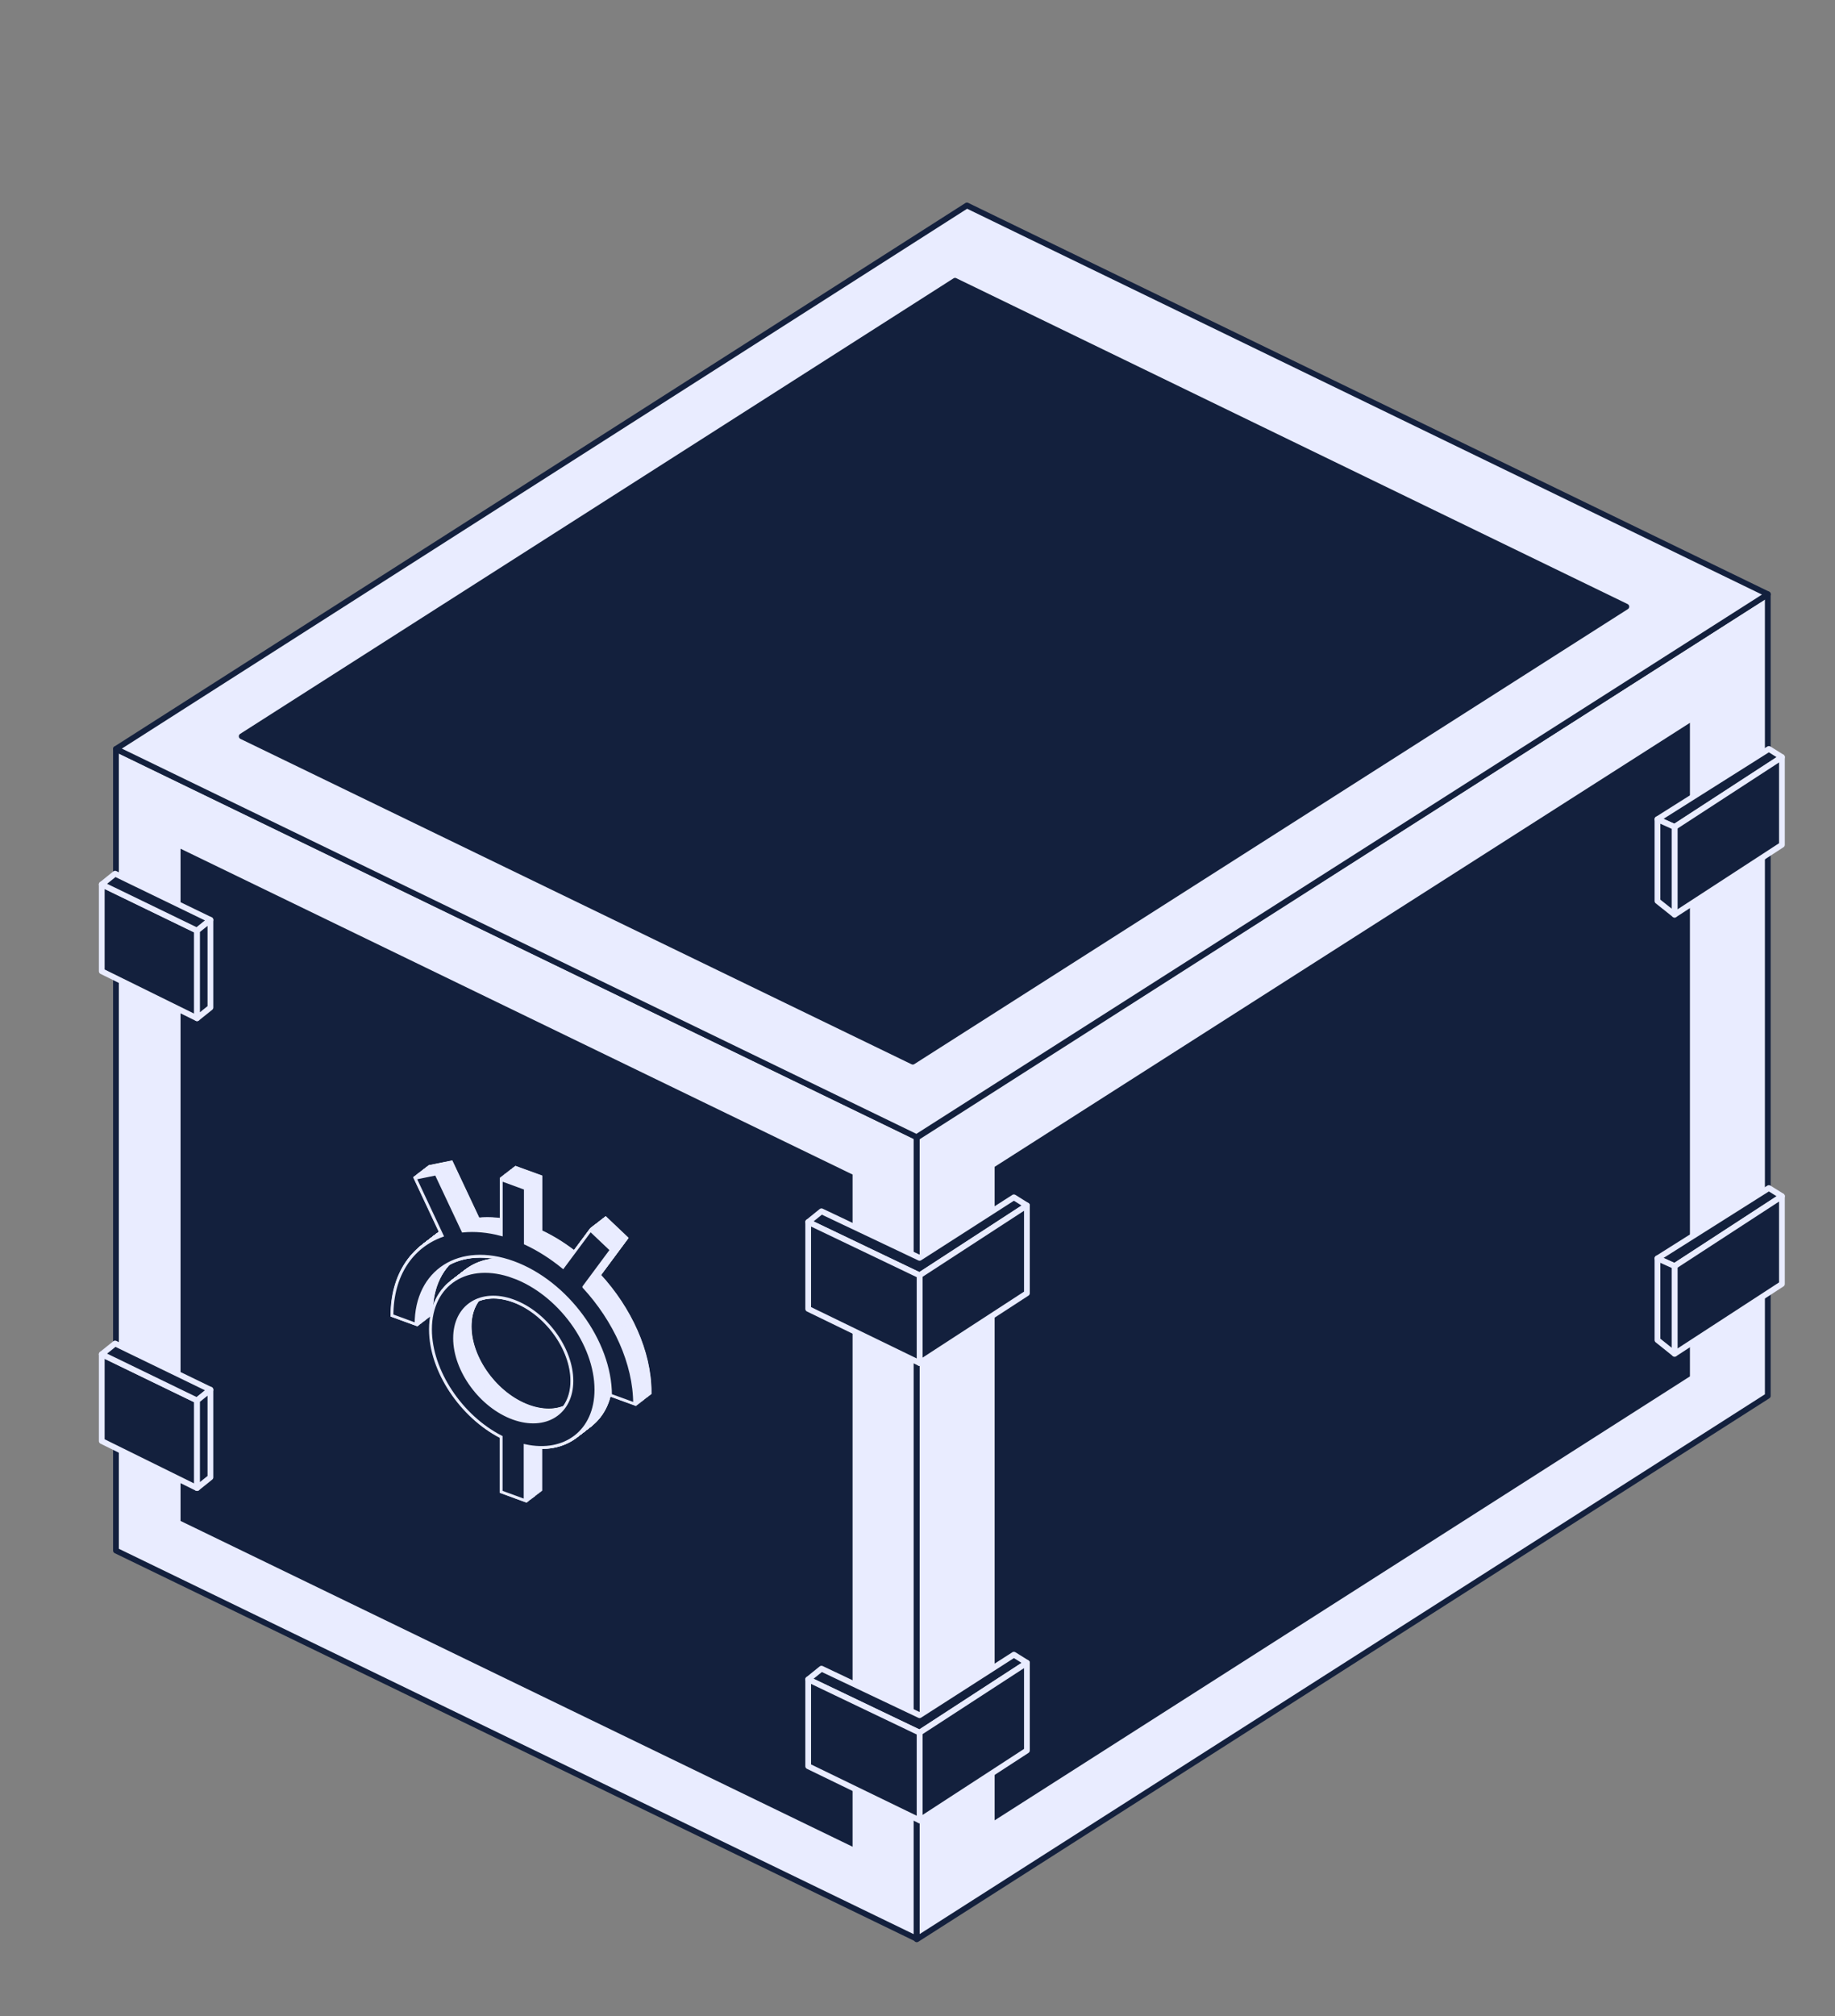 <svg width="51" height="56" viewBox="0 0 51 56" fill="none" xmlns="http://www.w3.org/2000/svg">
<rect x="0" y="0" width="51" height="56" fill="#808080" stroke="none"/>
<path d="M25.473 53.852L3.223 43.07V20.803L25.473 31.584V53.852Z" fill="#E9ECFF" stroke="#13203D" stroke-width="0.16" stroke-linecap="round" stroke-linejoin="round"/>
<path d="M23.776 51.424L4.938 42.297V23.447L23.776 32.575V51.424Z" fill="#13203D" stroke="#E9ECFF" stroke-width="0.16" stroke-linecap="round" stroke-linejoin="round"/>
<path d="M49.132 38.773L25.48 53.868V31.601L49.132 16.506V38.773Z" fill="#E9ECFF" stroke="#13203D" stroke-width="0.16" stroke-linecap="round" stroke-linejoin="round"/>
<path d="M47.048 38.276L27.564 50.709V32.367L47.048 19.932V38.276Z" fill="#13203D" stroke="#E9ECFF" stroke-width="0.16" stroke-linecap="round" stroke-linejoin="round"/>
<path d="M26.874 5.707L3.223 20.803L25.474 31.586L49.134 16.506L26.874 5.707Z" fill="#E9ECFF" stroke="#13203D" stroke-width="0.16" stroke-linecap="round" stroke-linejoin="round"/>
<path d="M26.544 7.799L6.718 20.452L25.369 29.49L45.201 16.851L26.543 7.799H26.544Z" fill="#13203D" stroke="#13203D" stroke-width="0.16" stroke-linecap="round" stroke-linejoin="round"/>
<path d="M2.828 24.565L5.476 25.849V28.284L2.828 26.979V24.565Z" fill="#13203D" stroke="#E9ECFF" stroke-width="0.16" stroke-linecap="round" stroke-linejoin="round"/>
<path d="M3.199 24.268L5.847 25.551L5.476 25.849L2.828 24.566L3.199 24.268Z" fill="#13203D" stroke="#E9ECFF" stroke-width="0.16" stroke-linecap="round" stroke-linejoin="round"/>
<path d="M5.477 25.849V28.284L5.848 27.986V25.551L5.477 25.849Z" fill="#13203D" stroke="#E9ECFF" stroke-width="0.16" stroke-linecap="round" stroke-linejoin="round"/>
<path d="M2.828 37.616L5.476 38.899V41.334L2.828 40.028V37.616Z" fill="#13203D" stroke="#E9ECFF" stroke-width="0.16" stroke-linecap="round" stroke-linejoin="round"/>
<path d="M3.199 37.318L5.847 38.602L5.476 38.9L2.828 37.616L3.199 37.318Z" fill="#13203D" stroke="#E9ECFF" stroke-width="0.16" stroke-linecap="round" stroke-linejoin="round"/>
<path d="M5.477 38.899V41.334L5.848 41.036V38.601L5.477 38.899Z" fill="#13203D" stroke="#E9ECFF" stroke-width="0.16" stroke-linecap="round" stroke-linejoin="round"/>
<path d="M22.831 33.646L25.558 34.939L28.179 33.258L28.542 33.485L25.558 35.425L22.462 33.944L22.831 33.646Z" fill="#13203D" stroke="#E9ECFF" stroke-width="0.16" stroke-linecap="round" stroke-linejoin="round"/>
<path d="M25.557 35.425V37.861L28.541 35.921V33.484L25.557 35.425Z" fill="#13203D" stroke="#E9ECFF" stroke-width="0.16" stroke-linecap="round" stroke-linejoin="round"/>
<path d="M22.462 33.943L25.558 35.425V37.861L22.462 36.357V33.943Z" fill="#13203D" stroke="#E9ECFF" stroke-width="0.16" stroke-linecap="round" stroke-linejoin="round"/>
<path d="M22.831 46.35L25.558 47.643L28.179 45.962L28.542 46.188L25.558 48.129L22.462 46.648L22.831 46.35Z" fill="#13203D" stroke="#E9ECFF" stroke-width="0.16" stroke-linecap="round" stroke-linejoin="round"/>
<path d="M25.557 48.128V50.563L28.541 48.623V46.188L25.557 48.128Z" fill="#13203D" stroke="#E9ECFF" stroke-width="0.16" stroke-linecap="round" stroke-linejoin="round"/>
<path d="M22.462 46.647L25.558 48.128V50.563L22.462 49.06V46.647Z" fill="#13203D" stroke="#E9ECFF" stroke-width="0.16" stroke-linecap="round" stroke-linejoin="round"/>
<path d="M46.066 34.954L49.162 33L49.525 33.226L46.541 35.169L46.066 34.954Z" fill="#13203D" stroke="#E9ECFF" stroke-width="0.16" stroke-linecap="round" stroke-linejoin="round"/>
<path d="M46.541 35.17V37.605L49.525 35.665V33.228L46.541 35.17Z" fill="#13203D" stroke="#E9ECFF" stroke-width="0.16" stroke-linecap="round" stroke-linejoin="round"/>
<path d="M46.541 35.168V37.603L46.066 37.223V34.953L46.541 35.168Z" fill="#13203D" stroke="#E9ECFF" stroke-width="0.16" stroke-linecap="round" stroke-linejoin="round"/>
<path d="M46.066 22.756L49.162 20.803L49.525 21.03L46.541 22.97L46.066 22.756Z" fill="#13203D" stroke="#E9ECFF" stroke-width="0.16" stroke-linecap="round" stroke-linejoin="round"/>
<path d="M46.541 22.972V25.407L49.525 23.466V21.031L46.541 22.972Z" fill="#13203D" stroke="#E9ECFF" stroke-width="0.16" stroke-linecap="round" stroke-linejoin="round"/>
<path d="M46.541 22.971V25.406L46.066 25.028V22.756L46.541 22.971Z" fill="#13203D" stroke="#E9ECFF" stroke-width="0.16" stroke-linecap="round" stroke-linejoin="round"/>
<path d="M14.696 39.062C13.797 38.736 13.066 37.737 13.066 36.84C13.066 35.943 13.797 35.477 14.696 35.803C15.595 36.131 16.325 37.128 16.325 38.025C16.325 38.922 15.595 39.388 14.696 39.062ZM14.696 35.132C13.428 34.671 12.396 35.327 12.396 36.595C12.396 37.749 13.251 39.016 14.36 39.583V41.108L15.027 41.352V39.826C16.139 40.067 16.994 39.423 16.994 38.268C16.994 37 15.962 35.593 14.694 35.131L14.696 35.132Z" fill="#13203D" stroke="#E9ECFF" stroke-width="0.08" stroke-miterlimit="23.8"/>
<path d="M16.657 35.414L17.419 34.387L16.84 33.838L16.076 34.867C15.751 34.602 15.4 34.376 15.031 34.204V32.681L14.36 32.437V33.96C13.984 33.86 13.624 33.83 13.295 33.861L12.549 32.277L11.966 32.395L12.715 33.99C11.871 34.296 11.322 35.09 11.322 36.21L11.993 36.455C11.993 34.965 13.205 34.194 14.694 34.737C16.184 35.279 17.396 36.932 17.396 38.422L18.067 38.667C18.067 37.54 17.509 36.34 16.657 35.416V35.414Z" fill="#13203D" stroke="#E9ECFF" stroke-width="0.08" stroke-miterlimit="23.8"/>
<path d="M14.691 39.069C13.792 38.743 13.061 37.744 13.061 36.847C13.061 35.95 13.792 35.484 14.691 35.81C15.59 36.138 16.32 37.135 16.32 38.032C16.32 38.929 15.59 39.395 14.691 39.069ZM14.691 35.139C13.423 34.678 12.391 35.334 12.391 36.602C12.391 37.756 13.246 39.022 14.355 39.59V41.114L15.022 41.359V39.833C16.134 40.074 16.989 39.43 16.989 38.275C16.989 37.007 15.957 35.6 14.689 35.138L14.691 35.139Z" fill="#13203D" stroke="#E9ECFF" stroke-width="0.08" stroke-miterlimit="23.8"/>
<path d="M16.652 35.421L17.414 34.394L16.835 33.845L16.071 34.873C15.746 34.609 15.395 34.383 15.026 34.211V32.688L14.355 32.444V33.966C13.979 33.867 13.619 33.837 13.29 33.868L12.544 32.284L11.961 32.402L12.71 33.996C11.867 34.303 11.317 35.097 11.317 36.217L11.988 36.461C11.988 34.972 13.2 34.201 14.69 34.744C16.179 35.286 17.391 36.939 17.391 38.429L18.062 38.673C18.062 37.547 17.504 36.347 16.652 35.423V35.421Z" fill="#13203D" stroke="#E9ECFF" stroke-width="0.08" stroke-miterlimit="23.8"/>
<path d="M14.686 39.072C13.787 38.746 13.056 37.748 13.056 36.85C13.056 35.953 13.787 35.487 14.686 35.813C15.585 36.141 16.316 37.138 16.316 38.035C16.316 38.933 15.585 39.399 14.686 39.072ZM14.686 35.143C13.418 34.682 12.386 35.337 12.386 36.606C12.386 37.759 13.241 39.026 14.35 39.593V41.118L15.017 41.363V39.836C16.129 40.078 16.985 39.434 16.985 38.278C16.985 37.01 15.953 35.604 14.684 35.141L14.686 35.143Z" fill="#13203D" stroke="#E9ECFF" stroke-width="0.08" stroke-miterlimit="23.8"/>
<path d="M16.644 35.428L17.406 34.401L16.827 33.851L16.063 34.88C15.739 34.615 15.387 34.389 15.018 34.218V32.694L14.347 32.45V33.973C13.971 33.873 13.611 33.843 13.282 33.875L12.536 32.29L11.954 32.408L12.703 34.003C11.859 34.309 11.31 35.103 11.31 36.223L11.98 36.468C11.98 34.978 13.192 34.208 14.682 34.75C16.171 35.293 17.383 36.946 17.383 38.435L18.054 38.68C18.054 37.553 17.496 36.353 16.644 35.429V35.428Z" fill="#13203D" stroke="#E9ECFF" stroke-width="0.08" stroke-miterlimit="23.8"/>
<path d="M14.675 39.076C13.777 38.75 13.046 37.751 13.046 36.854C13.046 35.957 13.777 35.491 14.675 35.817C15.574 36.145 16.305 37.142 16.305 38.039C16.305 38.937 15.574 39.403 14.675 39.076ZM14.675 35.147C13.407 34.685 12.375 35.341 12.375 36.61C12.375 37.763 13.23 39.03 14.339 39.597V41.122L15.007 41.367V39.84C16.118 40.082 16.974 39.438 16.974 38.282C16.974 37.014 15.942 35.608 14.674 35.145L14.675 35.147Z" fill="#13203D" stroke="#E9ECFF" stroke-width="0.08" stroke-miterlimit="23.8"/>
<path d="M16.638 35.428L17.401 34.401L16.821 33.852L16.057 34.881C15.733 34.616 15.382 34.39 15.012 34.218V32.696L14.341 32.451V33.974C13.965 33.874 13.606 33.844 13.276 33.876L12.53 32.291L11.948 32.409L12.697 34.004C11.853 34.31 11.304 35.104 11.304 36.224L11.975 36.469C11.975 34.979 13.186 34.208 14.676 34.751C16.166 35.294 17.377 36.946 17.377 38.436L18.048 38.681C18.048 37.554 17.49 36.354 16.638 35.43V35.428Z" fill="#13203D" stroke="#E9ECFF" stroke-width="0.08" stroke-miterlimit="23.8"/>
<path d="M14.67 39.083C13.772 38.757 13.041 37.758 13.041 36.861C13.041 35.964 13.772 35.498 14.67 35.824C15.569 36.152 16.3 37.149 16.3 38.046C16.3 38.943 15.569 39.409 14.67 39.083ZM14.67 35.153C13.402 34.692 12.37 35.348 12.37 36.616C12.37 37.77 13.226 39.036 14.334 39.604V41.129L15.002 41.373V39.847C16.113 40.088 16.969 39.444 16.969 38.289C16.969 37.021 15.937 35.614 14.669 35.152L14.67 35.153Z" fill="#13203D" stroke="#E9ECFF" stroke-width="0.08" stroke-miterlimit="23.8"/>
<path d="M16.628 35.435L17.391 34.408L16.811 33.859L16.048 34.887C15.723 34.623 15.372 34.396 15.002 34.225V32.702L14.332 32.457V33.98C13.955 33.88 13.596 33.85 13.266 33.882L12.521 32.297L11.938 32.416L12.687 34.01C11.843 34.316 11.294 35.11 11.294 36.23L11.965 36.475C11.965 34.985 13.176 34.215 14.666 34.757C16.156 35.3 17.367 36.953 17.367 38.443L18.038 38.687C18.038 37.56 17.481 36.36 16.628 35.437V35.435Z" fill="#13203D" stroke="#E9ECFF" stroke-width="0.08" stroke-miterlimit="23.8"/>
<path d="M14.665 39.09C13.767 38.764 13.036 37.766 13.036 36.868C13.036 35.971 13.767 35.505 14.665 35.831C15.564 36.159 16.295 37.156 16.295 38.053C16.295 38.951 15.564 39.417 14.665 39.09ZM14.665 35.161C13.397 34.7 12.365 35.355 12.365 36.624C12.365 37.777 13.221 39.044 14.329 39.611V41.136L14.997 41.381V39.854C16.108 40.096 16.964 39.452 16.964 38.297C16.964 37.028 15.932 35.622 14.664 35.159L14.665 35.161Z" fill="#13203D" stroke="#E9ECFF" stroke-width="0.08" stroke-miterlimit="23.8"/>
<path d="M16.624 35.444L17.386 34.417L16.807 33.867L16.043 34.896C15.718 34.631 15.367 34.405 14.997 34.234V32.711L14.327 32.466V33.989C13.95 33.889 13.591 33.859 13.261 33.891L12.516 32.306L11.933 32.424L12.682 34.019C11.838 34.325 11.289 35.119 11.289 36.239L11.96 36.484C11.96 34.994 13.171 34.224 14.661 34.766C16.151 35.309 17.363 36.962 17.363 38.451L18.033 38.696C18.033 37.569 17.476 36.369 16.624 35.445V35.444Z" fill="#13203D" stroke="#E9ECFF" stroke-width="0.08" stroke-miterlimit="23.8"/>
<path d="M14.654 39.097C13.755 38.771 13.024 37.772 13.024 36.875C13.024 35.978 13.755 35.512 14.654 35.838C15.553 36.166 16.283 37.163 16.283 38.06C16.283 38.958 15.553 39.423 14.654 39.097ZM14.654 35.167C13.386 34.706 12.354 35.362 12.354 36.631C12.354 37.784 13.209 39.051 14.318 39.618V41.143L14.985 41.388V39.861C16.097 40.103 16.952 39.459 16.952 38.303C16.952 37.035 15.92 35.629 14.652 35.166L14.654 35.167Z" fill="#13203D" stroke="#E9ECFF" stroke-width="0.08" stroke-miterlimit="23.8"/>
<path d="M16.615 35.45L17.377 34.423L16.798 33.874L16.034 34.903C15.709 34.638 15.358 34.412 14.989 34.24V32.717L14.318 32.473V33.996C13.942 33.896 13.582 33.866 13.253 33.898L12.507 32.313L11.924 32.431L12.673 34.026C11.829 34.332 11.28 35.126 11.28 36.246L11.951 36.491C11.951 35.001 13.163 34.23 14.652 34.773C16.142 35.316 17.354 36.968 17.354 38.458L18.025 38.703C18.025 37.576 17.467 36.376 16.615 35.452V35.45Z" fill="#13203D" stroke="#E9ECFF" stroke-width="0.08" stroke-miterlimit="23.8"/>
<path d="M14.649 39.102C13.75 38.775 13.019 37.777 13.019 36.88C13.019 35.983 13.75 35.517 14.649 35.843C15.548 36.171 16.278 37.168 16.278 38.065C16.278 38.962 15.548 39.428 14.649 39.102ZM14.649 35.172C13.381 34.711 12.349 35.367 12.349 36.635C12.349 37.788 13.204 39.055 14.313 39.623V41.147L14.98 41.392V39.866C16.092 40.107 16.948 39.463 16.948 38.308C16.948 37.039 15.915 35.633 14.647 35.17L14.649 35.172Z" fill="#13203D" stroke="#E9ECFF" stroke-width="0.08" stroke-miterlimit="23.8"/>
<path d="M16.611 35.454L17.373 34.427L16.794 33.878L16.03 34.907C15.705 34.642 15.354 34.416 14.985 34.244V32.721L14.314 32.477V34C13.938 33.9 13.578 33.87 13.249 33.901L12.503 32.317L11.921 32.435L12.669 34.03C11.826 34.336 11.276 35.13 11.276 36.25L11.947 36.495C11.947 35.005 13.159 34.234 14.649 34.777C16.138 35.319 17.35 36.972 17.35 38.462L18.021 38.707C18.021 37.58 17.463 36.38 16.611 35.456V35.454Z" fill="#13203D" stroke="#E9ECFF" stroke-width="0.08" stroke-miterlimit="23.8"/>
<path d="M14.644 39.105C13.745 38.779 13.014 37.78 13.014 36.883C13.014 35.986 13.745 35.52 14.644 35.846C15.543 36.174 16.273 37.171 16.273 38.068C16.273 38.965 15.543 39.431 14.644 39.105ZM14.644 35.175C13.376 34.714 12.344 35.37 12.344 36.638C12.344 37.792 13.199 39.059 14.308 39.626V41.151L14.975 41.395V39.869C16.087 40.11 16.943 39.466 16.943 38.311C16.943 37.043 15.911 35.636 14.642 35.174L14.644 35.175Z" fill="#13203D" stroke="#E9ECFF" stroke-width="0.08" stroke-miterlimit="23.8"/>
<path d="M16.602 35.457L17.364 34.43L16.785 33.881L16.021 34.91C15.697 34.645 15.345 34.419 14.976 34.247V32.724L14.305 32.48V34.003C13.929 33.903 13.569 33.873 13.24 33.904L12.494 32.32L11.912 32.438L12.661 34.032C11.817 34.339 11.268 35.133 11.268 36.253L11.938 36.498C11.938 35.008 13.15 34.237 14.64 34.78C16.129 35.322 17.341 36.975 17.341 38.465L18.012 38.71C18.012 37.583 17.454 36.383 16.602 35.459V35.457Z" fill="#13203D" stroke="#E9ECFF" stroke-width="0.08" stroke-miterlimit="23.8"/>
<path d="M14.635 39.109C13.736 38.783 13.006 37.785 13.006 36.888C13.006 35.99 13.736 35.524 14.635 35.85C15.534 36.178 16.265 37.175 16.265 38.072C16.265 38.97 15.534 39.436 14.635 39.109ZM14.635 35.18C13.367 34.719 12.335 35.374 12.335 36.643C12.335 37.796 13.191 39.063 14.299 39.63V41.155L14.966 41.4V39.873C16.078 40.115 16.934 39.471 16.934 38.316C16.934 37.047 15.902 35.641 14.633 35.178L14.635 35.18Z" fill="#13203D" stroke="#E9ECFF" stroke-width="0.08" stroke-miterlimit="23.8"/>
<path d="M16.593 35.462L17.356 34.435L16.776 33.886L16.012 34.915C15.688 34.65 15.337 34.424 14.967 34.252V32.729L14.296 32.484V34.007C13.92 33.908 13.561 33.878 13.231 33.909L12.486 32.325L11.903 32.443L12.652 34.037C11.808 34.344 11.259 35.138 11.259 36.258L11.93 36.502C11.93 35.013 13.141 34.242 14.631 34.785C16.121 35.327 17.332 36.98 17.332 38.47L18.003 38.715C18.003 37.588 17.445 36.388 16.593 35.464V35.462Z" fill="#13203D" stroke="#E9ECFF" stroke-width="0.08" stroke-miterlimit="23.8"/>
<path d="M14.628 39.116C13.73 38.79 12.999 37.791 12.999 36.894C12.999 35.997 13.73 35.531 14.628 35.857C15.527 36.185 16.258 37.182 16.258 38.079C16.258 38.977 15.527 39.443 14.628 39.116ZM14.628 35.187C13.36 34.725 12.328 35.381 12.328 36.65C12.328 37.803 13.184 39.07 14.292 39.637V41.162L14.96 41.407V39.88C16.071 40.122 16.927 39.477 16.927 38.322C16.927 37.054 15.895 35.648 14.627 35.185L14.628 35.187Z" fill="#13203D" stroke="#E9ECFF" stroke-width="0.08" stroke-miterlimit="23.8"/>
<path d="M16.587 35.471L17.349 34.444L16.77 33.895L16.006 34.924C15.681 34.659 15.33 34.433 14.96 34.261V32.738L14.29 32.494V34.017C13.913 33.917 13.554 33.887 13.224 33.919L12.479 32.334L11.896 32.452L12.645 34.047C11.801 34.353 11.252 35.147 11.252 36.267L11.923 36.512C11.923 35.022 13.134 34.251 14.624 34.794C16.114 35.337 17.326 36.989 17.326 38.479L17.996 38.724C17.996 37.597 17.439 36.397 16.587 35.473V35.471Z" fill="#13203D" stroke="#E9ECFF" stroke-width="0.08" stroke-miterlimit="23.8"/>
<path d="M14.621 39.119C13.722 38.793 12.991 37.794 12.991 36.897C12.991 36 13.722 35.534 14.621 35.86C15.519 36.188 16.25 37.185 16.25 38.082C16.25 38.979 15.519 39.446 14.621 39.119ZM14.621 35.19C13.352 34.728 12.32 35.384 12.32 36.653C12.32 37.806 13.176 39.073 14.284 39.64V41.165L14.952 41.41V39.883C16.064 40.125 16.919 39.48 16.919 38.325C16.919 37.057 15.887 35.651 14.619 35.188L14.621 35.19Z" fill="#13203D" stroke="#E9ECFF" stroke-width="0.08" stroke-miterlimit="23.8"/>
<path d="M16.579 35.471L17.341 34.444L16.762 33.895L15.998 34.924C15.673 34.659 15.322 34.433 14.953 34.261V32.738L14.282 32.494V34.017C13.906 33.917 13.546 33.887 13.216 33.919L12.471 32.334L11.888 32.452L12.637 34.047C11.793 34.353 11.244 35.147 11.244 36.267L11.915 36.512C11.915 35.022 13.127 34.251 14.616 34.794C16.106 35.337 17.318 36.989 17.318 38.479L17.988 38.724C17.988 37.597 17.431 36.397 16.579 35.473V35.471Z" fill="#13203D" stroke="#E9ECFF" stroke-width="0.08" stroke-miterlimit="23.8"/>
<path d="M14.612 39.127C13.713 38.8 12.982 37.802 12.982 36.904C12.982 36.007 13.713 35.541 14.612 35.868C15.511 36.196 16.241 37.193 16.241 38.09C16.241 38.987 15.511 39.453 14.612 39.127ZM14.612 35.197C13.344 34.736 12.312 35.392 12.312 36.66C12.312 37.813 13.167 39.08 14.276 39.648V41.172L14.943 41.417V39.891C16.055 40.132 16.91 39.488 16.91 38.333C16.91 37.064 15.878 35.658 14.61 35.195L14.612 35.197Z" fill="#13203D" stroke="#E9ECFF" stroke-width="0.08" stroke-miterlimit="23.8"/>
<path d="M16.573 35.479L17.335 34.452L16.756 33.903L15.992 34.932C15.667 34.667 15.316 34.441 14.947 34.269V32.746L14.276 32.502V34.025C13.9 33.925 13.54 33.895 13.211 33.926L12.465 32.342L11.882 32.46L12.631 34.054C11.787 34.361 11.238 35.155 11.238 36.275L11.909 36.52C11.909 35.03 13.121 34.259 14.61 34.802C16.1 35.344 17.312 36.997 17.312 38.487L17.983 38.732C17.983 37.605 17.425 36.405 16.573 35.481V35.479Z" fill="#13203D" stroke="#E9ECFF" stroke-width="0.08" stroke-miterlimit="23.8"/>
<path d="M14.609 39.133C13.71 38.807 12.979 37.809 12.979 36.911C12.979 36.014 13.71 35.548 14.609 35.874C15.508 36.202 16.238 37.199 16.238 38.096C16.238 38.994 15.508 39.46 14.609 39.133ZM14.609 35.204C13.341 34.743 12.309 35.398 12.309 36.667C12.309 37.82 13.164 39.087 14.273 39.654V41.179L14.94 41.424V39.897C16.052 40.139 16.907 39.495 16.907 38.34C16.907 37.071 15.876 35.665 14.607 35.202L14.609 35.204Z" fill="#13203D" stroke="#E9ECFF" stroke-width="0.08" stroke-miterlimit="23.8"/>
<path d="M16.568 35.486L17.33 34.459L16.751 33.91L15.987 34.938C15.662 34.674 15.311 34.447 14.942 34.276V32.753L14.271 32.508V34.031C13.895 33.931 13.535 33.901 13.206 33.933L12.46 32.349L11.877 32.467L12.627 34.061C11.783 34.368 11.233 35.161 11.233 36.282L11.904 36.526C11.904 35.037 13.116 34.266 14.605 34.809C16.095 35.351 17.307 37.004 17.307 38.494L17.978 38.738C17.978 37.612 17.42 36.411 16.568 35.488V35.486Z" fill="#13203D" stroke="#E9ECFF" stroke-width="0.08" stroke-miterlimit="23.8"/>
<path d="M14.6 39.141C13.701 38.815 12.971 37.816 12.971 36.919C12.971 36.022 13.701 35.556 14.6 35.882C15.499 36.21 16.23 37.207 16.23 38.104C16.23 39.001 15.499 39.467 14.6 39.141ZM14.6 35.212C13.332 34.75 12.3 35.406 12.3 36.675C12.3 37.828 13.155 39.095 14.264 39.662V41.187L14.931 41.431V39.905C16.043 40.147 16.899 39.502 16.899 38.347C16.899 37.079 15.867 35.672 14.598 35.21L14.6 35.212Z" fill="#13203D" stroke="#E9ECFF" stroke-width="0.08" stroke-miterlimit="23.8"/>
<path d="M16.561 35.493L17.323 34.467L16.744 33.917L15.98 34.946C15.656 34.681 15.304 34.455 14.935 34.283V32.76L14.264 32.516V34.039C13.888 33.939 13.528 33.909 13.199 33.941L12.453 32.356L11.871 32.474L12.62 34.069C11.776 34.375 11.227 35.169 11.227 36.289L11.897 36.534C11.897 35.044 13.109 34.273 14.599 34.816C16.088 35.359 17.3 37.011 17.3 38.501L17.971 38.746C17.971 37.619 17.413 36.419 16.561 35.495V35.493Z" fill="#13203D" stroke="#E9ECFF" stroke-width="0.08" stroke-miterlimit="23.8"/>
<path d="M14.596 39.145C13.697 38.818 12.967 37.82 12.967 36.923C12.967 36.026 13.697 35.559 14.596 35.886C15.495 36.214 16.226 37.211 16.226 38.108C16.226 39.005 15.495 39.471 14.596 39.145ZM14.596 35.215C13.328 34.754 12.296 35.41 12.296 36.678C12.296 37.831 13.151 39.098 14.26 39.666V41.19L14.927 41.435V39.909C16.039 40.15 16.895 39.506 16.895 38.351C16.895 37.082 15.863 35.676 14.595 35.213L14.596 35.215Z" fill="#13203D" stroke="#E9ECFF" stroke-width="0.08" stroke-miterlimit="23.8"/>
<path d="M16.554 35.497L17.317 34.47L16.737 33.921L15.973 34.949C15.649 34.685 15.298 34.458 14.928 34.287V32.764L14.257 32.519V34.042C13.881 33.942 13.522 33.912 13.192 33.944L12.446 32.359L11.864 32.478L12.613 34.072C11.769 34.378 11.22 35.172 11.22 36.292L11.89 36.537C11.89 35.047 13.102 34.277 14.592 34.819C16.081 35.362 17.293 37.015 17.293 38.505L17.964 38.749C17.964 37.622 17.406 36.422 16.554 35.498V35.497Z" fill="#13203D" stroke="#E9ECFF" stroke-width="0.08" stroke-miterlimit="23.8"/>
<path d="M14.584 39.149C13.685 38.823 12.954 37.824 12.954 36.927C12.954 36.03 13.685 35.564 14.584 35.89C15.482 36.218 16.213 37.215 16.213 38.112C16.213 39.009 15.482 39.475 14.584 39.149ZM14.584 35.219C13.315 34.758 12.283 35.414 12.283 36.682C12.283 37.836 13.139 39.102 14.247 39.67V41.195L14.915 41.439V39.913C16.026 40.154 16.882 39.51 16.882 38.355C16.882 37.087 15.85 35.68 14.582 35.218L14.584 35.219Z" fill="#13203D" stroke="#E9ECFF" stroke-width="0.08" stroke-miterlimit="23.8"/>
<path d="M16.546 35.502L17.309 34.475L16.73 33.926L15.966 34.955C15.641 34.69 15.29 34.464 14.92 34.292V32.769L14.249 32.525V34.047C13.873 33.948 13.514 33.918 13.184 33.949L12.439 32.365L11.856 32.483L12.605 34.077C11.761 34.384 11.212 35.178 11.212 36.298L11.883 36.542C11.883 35.053 13.094 34.282 14.584 34.825C16.074 35.367 17.285 37.02 17.285 38.51L17.956 38.755C17.956 37.628 17.399 36.428 16.546 35.504V35.502Z" fill="#13203D" stroke="#E9ECFF" stroke-width="0.08" stroke-miterlimit="23.8"/>
<path d="M14.576 39.154C13.677 38.828 12.946 37.83 12.946 36.932C12.946 36.035 13.677 35.569 14.576 35.895C15.474 36.223 16.205 37.22 16.205 38.117C16.205 39.015 15.474 39.481 14.576 39.154ZM14.576 35.225C13.307 34.764 12.275 35.419 12.275 36.688C12.275 37.841 13.131 39.108 14.239 39.675V41.2L14.907 41.445V39.918C16.019 40.16 16.874 39.516 16.874 38.361C16.874 37.092 15.842 35.686 14.574 35.223L14.576 35.225Z" fill="#13203D" stroke="#E9ECFF" stroke-width="0.08" stroke-miterlimit="23.8"/>
<path d="M16.538 35.51L17.3 34.483L16.721 33.933L15.957 34.962C15.632 34.697 15.281 34.471 14.912 34.3V32.776L14.241 32.532V34.055C13.865 33.955 13.505 33.925 13.175 33.957L12.43 32.372L11.847 32.49L12.596 34.085C11.752 34.391 11.203 35.185 11.203 36.305L11.874 36.55C11.874 35.06 13.086 34.289 14.575 34.832C16.065 35.375 17.277 37.028 17.277 38.517L17.947 38.762C17.947 37.635 17.39 36.435 16.538 35.511V35.51Z" fill="#13203D" stroke="#E9ECFF" stroke-width="0.08" stroke-miterlimit="23.8"/>
<path d="M14.569 39.16C13.67 38.834 12.939 37.835 12.939 36.938C12.939 36.041 13.67 35.575 14.569 35.901C15.468 36.229 16.198 37.226 16.198 38.123C16.198 39.02 15.468 39.486 14.569 39.16ZM14.569 35.23C13.3 34.769 12.269 35.425 12.269 36.693C12.269 37.846 13.124 39.113 14.233 39.681V41.205L14.9 41.45V39.924C16.012 40.165 16.867 39.521 16.867 38.366C16.867 37.097 15.835 35.691 14.567 35.228L14.569 35.23Z" fill="#13203D" stroke="#E9ECFF" stroke-width="0.08" stroke-miterlimit="23.8"/>
<path d="M16.531 35.513L17.293 34.486L16.714 33.937L15.95 34.965C15.625 34.701 15.274 34.474 14.905 34.303V32.78L14.234 32.535V34.058C13.858 33.958 13.498 33.928 13.169 33.96L12.423 32.376L11.84 32.494L12.589 34.088C11.746 34.394 11.196 35.188 11.196 36.309L11.867 36.553C11.867 35.063 13.079 34.293 14.568 34.836C16.058 35.378 17.27 37.031 17.27 38.521L17.941 38.765C17.941 37.638 17.383 36.438 16.531 35.515V35.513Z" fill="#13203D" stroke="#E9ECFF" stroke-width="0.08" stroke-miterlimit="23.8"/>
<path d="M14.564 39.163C13.665 38.837 12.934 37.838 12.934 36.941C12.934 36.044 13.665 35.578 14.564 35.904C15.463 36.232 16.193 37.229 16.193 38.126C16.193 39.023 15.463 39.489 14.564 39.163ZM14.564 35.233C13.296 34.772 12.264 35.428 12.264 36.697C12.264 37.85 13.119 39.117 14.228 39.684V41.209L14.895 41.453V39.927C16.007 40.169 16.863 39.524 16.863 38.369C16.863 37.101 15.831 35.694 14.562 35.232L14.564 35.233Z" fill="#13203D" stroke="#E9ECFF" stroke-width="0.08" stroke-miterlimit="23.8"/>
<path d="M16.524 35.516L17.286 34.489L16.707 33.94L15.943 34.968C15.618 34.704 15.267 34.477 14.898 34.306V32.783L14.227 32.538V34.061C13.851 33.961 13.491 33.931 13.162 33.963L12.416 32.378L11.834 32.497L12.583 34.091C11.739 34.397 11.19 35.191 11.19 36.312L11.86 36.556C11.86 35.066 13.072 34.296 14.562 34.838C16.051 35.381 17.263 37.034 17.263 38.523L17.934 38.768C17.934 37.641 17.376 36.441 16.524 35.517V35.516Z" fill="#13203D" stroke="#E9ECFF" stroke-width="0.08" stroke-miterlimit="23.8"/>
<path d="M14.556 39.171C13.657 38.845 12.927 37.846 12.927 36.949C12.927 36.052 13.657 35.586 14.556 35.912C15.455 36.24 16.186 37.237 16.186 38.134C16.186 39.031 15.455 39.497 14.556 39.171ZM14.556 35.241C13.288 34.78 12.256 35.436 12.256 36.704C12.256 37.858 13.111 39.124 14.22 39.692V41.217L14.887 41.461V39.935C15.999 40.176 16.855 39.532 16.855 38.377C16.855 37.109 15.823 35.702 14.554 35.24L14.556 35.241Z" fill="#13203D" stroke="#E9ECFF" stroke-width="0.08" stroke-miterlimit="23.8"/>
<path d="M16.519 35.52L17.281 34.493L16.702 33.944L15.938 34.973C15.614 34.708 15.262 34.482 14.893 34.31V32.787L14.222 32.543V34.066C13.846 33.966 13.486 33.936 13.157 33.967L12.411 32.383L11.829 32.501L12.578 34.096C11.734 34.402 11.185 35.196 11.185 36.316L11.855 36.56C11.855 35.071 13.067 34.3 14.557 34.843C16.046 35.385 17.258 37.038 17.258 38.528L17.929 38.773C17.929 37.646 17.371 36.446 16.519 35.522V35.52Z" fill="#13203D" stroke="#E9ECFF" stroke-width="0.08" stroke-miterlimit="23.8"/>
<path d="M14.548 39.177C13.649 38.851 12.919 37.852 12.919 36.955C12.919 36.058 13.649 35.592 14.548 35.918C15.447 36.246 16.178 37.243 16.178 38.14C16.178 39.037 15.447 39.503 14.548 39.177ZM14.548 35.247C13.28 34.786 12.248 35.442 12.248 36.71C12.248 37.864 13.104 39.13 14.212 39.698V41.222L14.88 41.467V39.941C15.991 40.182 16.847 39.538 16.847 38.383C16.847 37.115 15.815 35.708 14.547 35.245L14.548 35.247Z" fill="#13203D" stroke="#E9ECFF" stroke-width="0.08" stroke-miterlimit="23.8"/>
<path d="M16.509 35.529L17.272 34.503L16.692 33.953L15.928 34.982C15.604 34.717 15.253 34.491 14.883 34.319V32.797L14.212 32.552V34.075C13.836 33.975 13.477 33.945 13.147 33.977L12.402 32.392L11.819 32.51L12.568 34.105C11.724 34.411 11.175 35.205 11.175 36.325L11.846 36.57C11.846 35.08 13.057 34.309 14.547 34.852C16.037 35.395 17.248 37.047 17.248 38.537L17.919 38.782C17.919 37.655 17.361 36.455 16.509 35.531V35.529Z" fill="#13203D" stroke="#E9ECFF" stroke-width="0.08" stroke-miterlimit="23.8"/>
<path d="M14.543 39.182C13.645 38.856 12.914 37.857 12.914 36.96C12.914 36.063 13.645 35.597 14.543 35.923C15.442 36.251 16.173 37.248 16.173 38.145C16.173 39.042 15.442 39.508 14.543 39.182ZM14.543 35.252C13.275 34.791 12.243 35.447 12.243 36.715C12.243 37.869 13.099 39.136 14.207 39.703V41.228L14.875 41.472V39.946C15.986 40.188 16.842 39.543 16.842 38.388C16.842 37.12 15.81 35.714 14.542 35.251L14.543 35.252Z" fill="#13203D" stroke="#E9ECFF" stroke-width="0.08" stroke-miterlimit="23.8"/>
<path d="M16.502 35.535L17.264 34.508L16.685 33.959L15.921 34.987C15.596 34.723 15.245 34.496 14.875 34.325V32.802L14.205 32.557V34.08C13.828 33.98 13.469 33.95 13.139 33.982L12.394 32.398L11.811 32.516L12.56 34.11C11.716 34.416 11.167 35.21 11.167 36.331L11.838 36.575C11.838 35.086 13.05 34.315 14.539 34.858C16.029 35.4 17.241 37.053 17.241 38.542L17.911 38.787C17.911 37.66 17.354 36.46 16.502 35.537V35.535Z" fill="#13203D" stroke="#E9ECFF" stroke-width="0.08" stroke-miterlimit="23.8"/>
<path d="M14.537 39.185C13.638 38.859 12.907 37.86 12.907 36.963C12.907 36.066 13.638 35.6 14.537 35.926C15.435 36.254 16.166 37.251 16.166 38.148C16.166 39.045 15.435 39.511 14.537 39.185ZM14.537 35.255C13.268 34.794 12.236 35.45 12.236 36.718C12.236 37.872 13.092 39.139 14.2 39.706V41.231L14.868 41.475V39.949C15.98 40.191 16.835 39.546 16.835 38.391C16.835 37.123 15.803 35.717 14.535 35.254L14.537 35.255Z" fill="#13203D" stroke="#E9ECFF" stroke-width="0.08" stroke-miterlimit="23.8"/>
<path d="M16.496 35.537L17.258 34.51L16.679 33.961L15.915 34.99C15.59 34.725 15.239 34.499 14.87 34.327V32.804L14.199 32.56V34.083C13.823 33.983 13.463 33.953 13.133 33.984L12.388 32.4L11.805 32.518L12.554 34.113C11.71 34.419 11.161 35.213 11.161 36.333L11.832 36.578C11.832 35.088 13.044 34.317 14.533 34.86C16.023 35.403 17.235 37.055 17.235 38.545L17.905 38.79C17.905 37.663 17.348 36.463 16.496 35.539V35.537Z" fill="#13203D" stroke="#E9ECFF" stroke-width="0.08" stroke-miterlimit="23.8"/>
<path d="M14.529 39.192C13.63 38.866 12.899 37.867 12.899 36.97C12.899 36.073 13.63 35.607 14.529 35.933C15.428 36.261 16.158 37.258 16.158 38.155C16.158 39.052 15.428 39.518 14.529 39.192ZM14.529 35.262C13.261 34.801 12.229 35.457 12.229 36.725C12.229 37.879 13.084 39.145 14.193 39.713V41.238L14.86 41.482V39.956C15.972 40.197 16.827 39.553 16.827 38.398C16.827 37.13 15.795 35.723 14.527 35.261L14.529 35.262Z" fill="#13203D" stroke="#E9ECFF" stroke-width="0.08" stroke-miterlimit="23.8"/>
<path d="M16.492 35.544L17.254 34.517L16.675 33.968L15.911 34.997C15.586 34.732 15.235 34.506 14.866 34.334V32.811L14.195 32.566V34.09C13.819 33.99 13.459 33.96 13.13 33.991L12.384 32.407L11.801 32.525L12.55 34.119C11.707 34.426 11.157 35.22 11.157 36.34L11.828 36.584C11.828 35.095 13.04 34.324 14.529 34.867C16.019 35.409 17.231 37.062 17.231 38.552L17.901 38.797C17.901 37.67 17.344 36.47 16.492 35.546V35.544Z" fill="#13203D" stroke="#E9ECFF" stroke-width="0.08" stroke-miterlimit="23.8"/>
<path d="M14.524 39.196C13.625 38.87 12.894 37.871 12.894 36.974C12.894 36.077 13.625 35.611 14.524 35.937C15.423 36.265 16.153 37.262 16.153 38.159C16.153 39.057 15.423 39.523 14.524 39.196ZM14.524 35.267C13.256 34.806 12.224 35.461 12.224 36.73C12.224 37.883 13.079 39.15 14.188 39.717V41.242L14.855 41.487V39.96C15.967 40.202 16.823 39.558 16.823 38.403C16.823 37.134 15.79 35.728 14.522 35.265L14.524 35.267Z" fill="#13203D" stroke="#E9ECFF" stroke-width="0.08" stroke-miterlimit="23.8"/>
<path d="M16.482 35.552L17.244 34.525L16.665 33.976L15.901 35.004C15.576 34.74 15.225 34.513 14.856 34.342V32.819L14.185 32.574V34.097C13.809 33.997 13.449 33.968 13.12 33.999L12.374 32.415L11.792 32.533L12.541 34.127C11.697 34.434 11.148 35.227 11.148 36.348L11.818 36.592C11.818 35.103 13.03 34.332 14.52 34.875C16.009 35.417 17.221 37.07 17.221 38.56L17.892 38.804C17.892 37.678 17.334 36.477 16.482 35.554V35.552Z" fill="#13203D" stroke="#E9ECFF" stroke-width="0.08" stroke-miterlimit="23.8"/>
<path d="M14.516 39.202C13.617 38.876 12.887 37.877 12.887 36.98C12.887 36.083 13.617 35.617 14.516 35.943C15.415 36.271 16.145 37.268 16.145 38.165C16.145 39.062 15.415 39.529 14.516 39.202ZM14.516 35.273C13.248 34.812 12.216 35.467 12.216 36.736C12.216 37.889 13.071 39.156 14.18 39.723V41.248L14.847 41.492V39.966C15.959 40.208 16.815 39.563 16.815 38.408C16.815 37.14 15.783 35.734 14.514 35.271L14.516 35.273Z" fill="#13203D" stroke="#E9ECFF" stroke-width="0.08" stroke-miterlimit="23.8"/>
<path d="M16.475 35.555L17.237 34.529L16.658 33.979L15.894 35.008C15.57 34.743 15.219 34.517 14.849 34.345V32.822L14.178 32.578V34.101C13.802 34.001 13.443 33.971 13.113 34.002L12.367 32.418L11.785 32.536L12.534 34.131C11.69 34.437 11.141 35.231 11.141 36.351L11.811 36.596C11.811 35.106 13.023 34.335 14.513 34.878C16.002 35.421 17.214 37.073 17.214 38.563L17.885 38.808C17.885 37.681 17.327 36.481 16.475 35.557V35.555Z" fill="#13203D" stroke="#E9ECFF" stroke-width="0.08" stroke-miterlimit="23.8"/>
<path d="M14.504 39.207C13.606 38.88 12.875 37.882 12.875 36.985C12.875 36.087 13.606 35.621 14.504 35.948C15.403 36.276 16.134 37.273 16.134 38.17C16.134 39.067 15.403 39.533 14.504 39.207ZM14.504 35.277C13.236 34.816 12.204 35.472 12.204 36.74C12.204 37.893 13.06 39.16 14.168 39.728V41.252L14.836 41.497V39.971C15.947 40.212 16.803 39.568 16.803 38.413C16.803 37.144 15.771 35.738 14.503 35.275L14.504 35.277Z" fill="#13203D" stroke="#E9ECFF" stroke-width="0.08" stroke-miterlimit="23.8"/>
<path d="M16.465 35.56L17.228 34.533L16.648 33.984L15.884 35.012C15.56 34.748 15.209 34.521 14.839 34.35V32.827L14.168 32.582V34.105C13.792 34.005 13.433 33.975 13.103 34.007L12.357 32.422L11.775 32.541L12.524 34.135C11.68 34.441 11.131 35.235 11.131 36.355L11.802 36.6C11.802 35.11 13.013 34.34 14.503 34.882C15.993 35.425 17.204 37.078 17.204 38.568L17.875 38.812C17.875 37.685 17.318 36.485 16.465 35.562V35.56Z" fill="#13203D" stroke="#E9ECFF" stroke-width="0.08" stroke-miterlimit="23.8"/>
<path d="M14.498 39.218C13.599 38.892 12.868 37.894 12.868 36.996C12.868 36.099 13.599 35.633 14.498 35.959C15.396 36.287 16.127 37.284 16.127 38.181C16.127 39.079 15.396 39.545 14.498 39.218ZM14.498 35.289C13.229 34.828 12.197 35.483 12.197 36.752C12.197 37.905 13.053 39.172 14.161 39.739V41.264L14.829 41.509V39.982C15.941 40.224 16.796 39.58 16.796 38.424C16.796 37.156 15.764 35.75 14.496 35.287L14.498 35.289Z" fill="#13203D" stroke="#E9ECFF" stroke-width="0.08" stroke-miterlimit="23.8"/>
<path d="M16.46 35.568L17.223 34.541L16.644 33.992L15.88 35.02C15.555 34.756 15.204 34.529 14.834 34.358V32.835L14.164 32.59V34.113C13.787 34.014 13.428 33.984 13.098 34.015L12.353 32.431L11.77 32.549L12.519 34.143C11.675 34.45 11.126 35.244 11.126 36.364L11.797 36.608C11.797 35.119 13.008 34.348 14.498 34.891C15.988 35.433 17.2 37.086 17.2 38.576L17.87 38.82C17.87 37.694 17.313 36.493 16.46 35.57V35.568Z" fill="#13203D" stroke="#E9ECFF" stroke-width="0.08" stroke-miterlimit="23.8"/>
<path d="M14.496 39.224C13.597 38.898 12.866 37.899 12.866 37.002C12.866 36.105 13.597 35.639 14.496 35.965C15.394 36.293 16.125 37.29 16.125 38.187C16.125 39.084 15.394 39.55 14.496 39.224ZM14.496 35.294C13.227 34.833 12.195 35.489 12.195 36.758C12.195 37.911 13.051 39.178 14.159 39.745V41.27L14.827 41.514V39.988C15.939 40.23 16.794 39.585 16.794 38.43C16.794 37.162 15.762 35.755 14.494 35.293L14.496 35.294Z" fill="#13203D" stroke="#E9ECFF" stroke-width="0.08" stroke-miterlimit="23.8"/>
<path d="M16.454 35.577L17.216 34.55L16.637 34.001L15.873 35.029C15.548 34.765 15.197 34.538 14.828 34.367V32.844L14.157 32.599V34.122C13.781 34.022 13.421 33.992 13.091 34.024L12.346 32.44L11.763 32.558L12.512 34.152C11.668 34.458 11.119 35.252 11.119 36.373L11.79 36.617C11.79 35.127 13.002 34.357 14.491 34.9C15.981 35.442 17.193 37.095 17.193 38.584L17.863 38.829C17.863 37.702 17.306 36.502 16.454 35.579V35.577Z" fill="#13203D" stroke="#E9ECFF" stroke-width="0.08" stroke-miterlimit="23.8"/>
<path d="M14.489 39.228C13.59 38.902 12.859 37.903 12.859 37.006C12.859 36.109 13.59 35.643 14.489 35.969C15.387 36.297 16.118 37.294 16.118 38.191C16.118 39.088 15.387 39.554 14.489 39.228ZM14.489 35.298C13.22 34.837 12.188 35.493 12.188 36.761C12.188 37.915 13.044 39.181 14.152 39.749V41.274L14.82 41.518V39.992C15.932 40.233 16.787 39.589 16.787 38.434C16.787 37.166 15.755 35.76 14.487 35.297L14.489 35.298Z" fill="#13203D" stroke="#E9ECFF" stroke-width="0.08" stroke-miterlimit="23.8"/>
<path d="M16.447 35.578L17.209 34.551L16.63 34.002L15.866 35.031C15.541 34.766 15.19 34.54 14.821 34.368V32.845L14.15 32.601V34.124C13.774 34.024 13.414 33.994 13.085 34.026L12.339 32.441L11.756 32.559L12.505 34.154C11.662 34.46 11.112 35.254 11.112 36.374L11.783 36.619C11.783 35.129 12.995 34.358 14.484 34.901C15.974 35.444 17.186 37.096 17.186 38.586L17.857 38.831C17.857 37.704 17.299 36.504 16.447 35.58V35.578Z" fill="#13203D" stroke="#E9ECFF" stroke-width="0.08" stroke-miterlimit="23.8"/>
<path d="M14.481 39.229C13.582 38.902 12.851 37.904 12.851 37.007C12.851 36.109 13.582 35.643 14.481 35.97C15.38 36.298 16.11 37.294 16.11 38.192C16.11 39.089 15.38 39.555 14.481 39.229ZM14.481 35.299C13.213 34.838 12.181 35.494 12.181 36.762C12.181 37.915 13.036 39.182 14.145 39.75V41.274L14.812 41.519V39.993C15.924 40.234 16.779 39.59 16.779 38.435C16.779 37.166 15.748 35.76 14.479 35.297L14.481 35.299Z" fill="#13203D" stroke="#E9ECFF" stroke-width="0.08" stroke-miterlimit="23.8"/>
<path d="M16.44 35.582L17.202 34.555L16.623 34.006L15.859 35.034C15.534 34.77 15.183 34.543 14.814 34.372V32.849L14.143 32.604V34.127C13.767 34.027 13.407 33.997 13.078 34.029L12.332 32.444L11.75 32.562L12.499 34.157C11.655 34.463 11.105 35.257 11.105 36.377L11.776 36.622C11.776 35.132 12.988 34.362 14.478 34.904C15.967 35.447 17.179 37.1 17.179 38.589L17.85 38.834C17.85 37.707 17.292 36.507 16.44 35.584V35.582Z" fill="#13203D" stroke="#E9ECFF" stroke-width="0.08" stroke-miterlimit="23.8"/>
<path d="M14.47 39.239C13.571 38.913 12.841 37.914 12.841 37.017C12.841 36.12 13.571 35.654 14.47 35.98C15.369 36.308 16.1 37.305 16.1 38.202C16.1 39.099 15.369 39.566 14.47 39.239ZM14.47 35.31C13.202 34.849 12.17 35.504 12.17 36.773C12.17 37.926 13.025 39.193 14.134 39.76V41.285L14.801 41.53V40.003C15.913 40.245 16.769 39.6 16.769 38.445C16.769 37.177 15.737 35.771 14.469 35.308L14.47 35.31Z" fill="#13203D" stroke="#E9ECFF" stroke-width="0.08" stroke-miterlimit="23.8"/>
<path d="M16.433 35.592L17.195 34.565L16.616 34.016L15.852 35.044C15.528 34.78 15.177 34.553 14.807 34.382V32.859L14.136 32.614V34.137C13.76 34.038 13.4 34.008 13.071 34.039L12.325 32.455L11.743 32.573L12.492 34.167C11.648 34.474 11.099 35.267 11.099 36.388L11.769 36.632C11.769 35.143 12.981 34.372 14.471 34.915C15.96 35.457 17.172 37.11 17.172 38.6L17.843 38.844C17.843 37.718 17.285 36.517 16.433 35.594V35.592Z" fill="#13203D" stroke="#E9ECFF" stroke-width="0.08" stroke-miterlimit="23.8"/>
<path d="M14.467 39.241C13.568 38.915 12.838 37.916 12.838 37.019C12.838 36.122 13.568 35.656 14.467 35.982C15.366 36.31 16.097 37.307 16.097 38.204C16.097 39.102 15.366 39.568 14.467 39.241ZM14.467 35.312C13.199 34.85 12.167 35.506 12.167 36.775C12.167 37.928 13.023 39.195 14.131 39.762V41.287L14.799 41.532V40.005C15.91 40.247 16.766 39.602 16.766 38.447C16.766 37.179 15.734 35.773 14.466 35.31L14.467 35.312Z" fill="#13203D" stroke="#E9ECFF" stroke-width="0.08" stroke-miterlimit="23.8"/>
<path d="M16.425 35.596L17.188 34.569L16.608 34.02L15.844 35.049C15.52 34.784 15.169 34.558 14.799 34.386V32.863L14.128 32.619V34.142C13.752 34.042 13.393 34.012 13.063 34.044L12.318 32.459L11.735 32.577L12.484 34.172C11.64 34.478 11.091 35.272 11.091 36.392L11.762 36.637C11.762 35.147 12.973 34.376 14.463 34.919C15.953 35.462 17.164 37.114 17.164 38.604L17.835 38.849C17.835 37.722 17.277 36.522 16.425 35.598V35.596Z" fill="#13203D" stroke="#E9ECFF" stroke-width="0.08" stroke-miterlimit="23.8"/>
<path d="M14.457 39.247C13.559 38.921 12.828 37.922 12.828 37.025C12.828 36.128 13.559 35.662 14.457 35.988C15.356 36.316 16.087 37.313 16.087 38.21C16.087 39.107 15.356 39.573 14.457 39.247ZM14.457 35.317C13.189 34.856 12.157 35.512 12.157 36.781C12.157 37.934 13.013 39.201 14.121 39.768V41.293L14.789 41.537V40.011C15.9 40.252 16.756 39.608 16.756 38.453C16.756 37.185 15.724 35.779 14.456 35.316L14.457 35.317Z" fill="#13203D" stroke="#E9ECFF" stroke-width="0.08" stroke-miterlimit="23.8"/>
<path d="M16.419 35.599L17.181 34.572L16.602 34.023L15.838 35.052C15.513 34.787 15.162 34.561 14.792 34.389V32.866L14.122 32.622V34.145C13.745 34.045 13.386 34.015 13.056 34.047L12.311 32.462L11.728 32.58L12.477 34.175C11.633 34.481 11.084 35.275 11.084 36.395L11.755 36.64C11.755 35.15 12.966 34.379 14.456 34.922C15.946 35.465 17.157 37.117 17.157 38.607L17.828 38.852C17.828 37.725 17.271 36.525 16.419 35.601V35.599Z" fill="#13203D" stroke="#E9ECFF" stroke-width="0.08" stroke-miterlimit="23.8"/>
<path d="M14.454 39.251C13.556 38.924 12.825 37.926 12.825 37.029C12.825 36.131 13.556 35.665 14.454 35.992C15.353 36.319 16.084 37.316 16.084 38.214C16.084 39.111 15.353 39.577 14.454 39.251ZM14.454 35.321C13.186 34.86 12.154 35.516 12.154 36.784C12.154 37.937 13.01 39.204 14.118 39.772V41.296L14.786 41.541V40.015C15.898 40.256 16.753 39.612 16.753 38.457C16.753 37.188 15.721 35.782 14.453 35.319L14.454 35.321Z" fill="#13203D" stroke="#E9ECFF" stroke-width="0.08" stroke-miterlimit="23.8"/>
<path d="M16.413 35.603L17.175 34.576L16.596 34.027L15.832 35.055C15.507 34.791 15.156 34.564 14.787 34.393V32.87L14.116 32.625V34.148C13.74 34.048 13.38 34.018 13.05 34.05L12.305 32.465L11.722 32.584L12.471 34.178C11.627 34.484 11.078 35.278 11.078 36.398L11.749 36.643C11.749 35.153 12.961 34.383 14.45 34.925C15.94 35.468 17.152 37.121 17.152 38.61L17.822 38.855C17.822 37.728 17.265 36.528 16.413 35.605V35.603Z" fill="#13203D" stroke="#E9ECFF" stroke-width="0.08" stroke-miterlimit="23.8"/>
<path d="M14.447 39.262C13.548 38.936 12.817 37.937 12.817 37.04C12.817 36.143 13.548 35.677 14.447 36.003C15.345 36.331 16.076 37.328 16.076 38.225C16.076 39.123 15.345 39.589 14.447 39.262ZM14.447 35.333C13.178 34.871 12.146 35.527 12.146 36.796C12.146 37.949 13.002 39.216 14.111 39.783V41.308L14.778 41.553V40.026C15.89 40.268 16.745 39.623 16.745 38.468C16.745 37.2 15.713 35.794 14.445 35.331L14.447 35.333Z" fill="#13203D" stroke="#E9ECFF" stroke-width="0.08" stroke-miterlimit="23.8"/>
<path d="M16.405 35.615L17.167 34.588L16.588 34.039L15.824 35.067C15.499 34.803 15.148 34.576 14.779 34.405V32.882L14.108 32.637V34.16C13.732 34.06 13.372 34.031 13.043 34.062L12.297 32.477L11.714 32.596L12.463 34.19C11.62 34.496 11.07 35.29 11.07 36.411L11.741 36.655C11.741 35.166 12.953 34.395 14.443 34.938C15.932 35.48 17.144 37.133 17.144 38.623L17.815 38.867C17.815 37.74 17.257 36.54 16.405 35.617V35.615Z" fill="#13203D" stroke="#E9ECFF" stroke-width="0.08" stroke-miterlimit="23.8"/>
<path d="M14.434 39.266C13.535 38.94 12.805 37.941 12.805 37.044C12.805 36.147 13.535 35.681 14.434 36.007C15.333 36.335 16.064 37.332 16.064 38.229C16.064 39.126 15.333 39.592 14.434 39.266ZM14.434 35.336C13.166 34.875 12.134 35.531 12.134 36.799C12.134 37.953 12.989 39.219 14.098 39.787V41.311L14.765 41.556V40.03C15.877 40.271 16.733 39.627 16.733 38.472C16.733 37.203 15.701 35.797 14.432 35.334L14.434 35.336Z" fill="#13203D" stroke="#E9ECFF" stroke-width="0.08" stroke-miterlimit="23.8"/>
<path d="M16.395 35.619L17.157 34.592L16.578 34.043L15.814 35.071C15.49 34.807 15.138 34.58 14.769 34.409V32.886L14.098 32.641V34.164C13.722 34.064 13.363 34.034 13.033 34.066L12.287 32.481L11.705 32.6L12.454 34.194C11.61 34.5 11.06 35.294 11.06 36.414L11.731 36.659C11.731 35.169 12.943 34.399 14.433 34.941C15.922 35.484 17.134 37.137 17.134 38.627L17.805 38.871C17.805 37.744 17.247 36.544 16.395 35.621V35.619Z" fill="#13203D" stroke="#E9ECFF" stroke-width="0.08" stroke-miterlimit="23.8"/>
<path d="M14.431 39.269C13.532 38.942 12.802 37.944 12.802 37.047C12.802 36.15 13.532 35.684 14.431 36.01C15.33 36.338 16.061 37.335 16.061 38.232C16.061 39.129 15.33 39.595 14.431 39.269ZM14.431 35.339C13.163 34.878 12.131 35.534 12.131 36.802C12.131 37.955 12.986 39.222 14.095 39.79V41.314L14.762 41.559V40.033C15.874 40.274 16.73 39.63 16.73 38.475C16.73 37.206 15.698 35.8 14.429 35.337L14.431 35.339Z" fill="#13203D" stroke="#E9ECFF" stroke-width="0.08" stroke-miterlimit="23.8"/>
<path d="M16.389 35.621L17.151 34.594L16.572 34.045L15.808 35.074C15.484 34.809 15.133 34.583 14.763 34.411V32.888L14.092 32.644V34.167C13.716 34.067 13.357 34.037 13.027 34.068L12.281 32.484L11.699 32.602L12.448 34.197C11.604 34.503 11.055 35.297 11.055 36.417L11.726 36.662C11.726 35.172 12.937 34.401 14.427 34.944C15.916 35.486 17.128 37.139 17.128 38.629L17.799 38.874C17.799 37.747 17.241 36.547 16.389 35.623V35.621Z" fill="#13203D" stroke="#E9ECFF" stroke-width="0.08" stroke-miterlimit="23.8"/>
<path d="M14.427 39.273C13.528 38.946 12.798 37.948 12.798 37.05C12.798 36.153 13.528 35.687 14.427 36.014C15.326 36.342 16.057 37.339 16.057 38.236C16.057 39.133 15.326 39.599 14.427 39.273ZM14.427 35.343C13.159 34.882 12.127 35.538 12.127 36.806C12.127 37.959 12.982 39.226 14.091 39.794V41.318L14.758 41.563V40.036C15.87 40.278 16.726 39.634 16.726 38.479C16.726 37.21 15.694 35.804 14.425 35.341L14.427 35.343Z" fill="#13203D" stroke="#E9ECFF" stroke-width="0.08" stroke-miterlimit="23.8"/>
<path d="M16.385 35.626L17.148 34.599L16.568 34.05L15.804 35.078C15.48 34.813 15.129 34.587 14.759 34.416V32.893L14.088 32.648V34.171C13.712 34.071 13.353 34.041 13.023 34.073L12.277 32.488L11.695 32.606L12.444 34.201C11.6 34.507 11.051 35.301 11.051 36.421L11.722 36.666C11.722 35.176 12.933 34.406 14.423 34.948C15.913 35.491 17.124 37.144 17.124 38.633L17.795 38.878C17.795 37.751 17.238 36.551 16.385 35.627V35.626Z" fill="#13203D" stroke="#E9ECFF" stroke-width="0.08" stroke-miterlimit="23.8"/>
<path d="M14.417 39.28C13.519 38.954 12.788 37.956 12.788 37.058C12.788 36.161 13.519 35.695 14.417 36.021C15.316 36.349 16.047 37.346 16.047 38.243C16.047 39.141 15.316 39.607 14.417 39.28ZM14.417 35.351C13.149 34.89 12.117 35.545 12.117 36.814C12.117 37.967 12.973 39.234 14.081 39.801V41.326L14.749 41.571V40.044C15.861 40.286 16.716 39.642 16.716 38.486C16.716 37.218 15.684 35.812 14.416 35.349L14.417 35.351Z" fill="#13203D" stroke="#E9ECFF" stroke-width="0.08" stroke-miterlimit="23.8"/>
<path d="M16.375 35.633L17.138 34.606L16.559 34.056L15.795 35.085C15.47 34.82 15.119 34.594 14.749 34.422V32.9L14.079 32.655V34.178C13.702 34.078 13.343 34.048 13.013 34.08L12.268 32.495L11.685 32.613L12.434 34.208C11.59 34.514 11.041 35.308 11.041 36.428L11.712 36.673C11.712 35.183 12.924 34.413 14.413 34.955C15.903 35.498 17.114 37.151 17.114 38.64L17.785 38.885C17.785 37.758 17.228 36.558 16.375 35.634V35.633Z" fill="#13203D" stroke="#E9ECFF" stroke-width="0.08" stroke-miterlimit="23.8"/>
<path d="M14.406 39.284C13.507 38.958 12.776 37.959 12.776 37.062C12.776 36.165 13.507 35.699 14.406 36.025C15.305 36.353 16.035 37.35 16.035 38.247C16.035 39.144 15.305 39.61 14.406 39.284ZM14.406 35.354C13.137 34.893 12.105 35.549 12.105 36.817C12.105 37.971 12.961 39.237 14.069 39.805V41.329L14.737 41.574V40.048C15.849 40.289 16.704 39.645 16.704 38.49C16.704 37.222 15.672 35.815 14.404 35.352L14.406 35.354Z" fill="#13203D" stroke="#E9ECFF" stroke-width="0.08" stroke-miterlimit="23.8"/>
<path d="M16.367 35.639L17.129 34.612L16.55 34.063L15.786 35.091C15.461 34.827 15.11 34.6 14.741 34.429V32.906L14.07 32.661V34.184C13.694 34.084 13.334 34.054 13.005 34.086L12.259 32.502L11.676 32.62L12.425 34.214C11.582 34.52 11.032 35.314 11.032 36.434L11.703 36.679C11.703 35.19 12.915 34.419 14.404 34.962C15.894 35.504 17.106 37.157 17.106 38.647L17.776 38.891C17.776 37.764 17.219 36.564 16.367 35.641V35.639Z" fill="#13203D" stroke="#E9ECFF" stroke-width="0.08" stroke-miterlimit="23.8"/>
<path d="M14.403 39.288C13.504 38.962 12.773 37.963 12.773 37.066C12.773 36.169 13.504 35.703 14.403 36.029C15.302 36.357 16.032 37.354 16.032 38.251C16.032 39.148 15.302 39.614 14.403 39.288ZM14.403 35.358C13.134 34.897 12.102 35.553 12.102 36.821C12.102 37.974 12.958 39.241 14.067 39.809V41.333L14.734 41.578V40.052C15.846 40.293 16.701 39.649 16.701 38.494C16.701 37.225 15.669 35.819 14.401 35.356L14.403 35.358Z" fill="#13203D" stroke="#E9ECFF" stroke-width="0.08" stroke-miterlimit="23.8"/>
<path d="M16.361 35.64L17.123 34.613L16.544 34.064L15.78 35.092C15.455 34.828 15.104 34.601 14.735 34.43V32.907L14.064 32.662V34.185C13.688 34.085 13.328 34.055 12.999 34.087L12.253 32.502L11.671 32.621L12.419 34.215C11.576 34.521 11.026 35.315 11.026 36.435L11.697 36.68C11.697 35.191 12.909 34.42 14.399 34.962C15.888 35.505 17.1 37.158 17.1 38.648L17.771 38.892C17.771 37.765 17.213 36.565 16.361 35.642V35.64Z" fill="#13203D" stroke="#E9ECFF" stroke-width="0.08" stroke-miterlimit="23.8"/>
<path d="M14.395 39.294C13.496 38.968 12.765 37.969 12.765 37.072C12.765 36.175 13.496 35.709 14.395 36.035C15.294 36.363 16.024 37.36 16.024 38.257C16.024 39.154 15.294 39.62 14.395 39.294ZM14.395 35.364C13.127 34.903 12.095 35.559 12.095 36.827C12.095 37.981 12.95 39.247 14.059 39.815V41.34L14.726 41.584V40.058C15.838 40.299 16.694 39.655 16.694 38.5C16.694 37.232 15.662 35.825 14.393 35.363L14.395 35.364Z" fill="#13203D" stroke="#E9ECFF" stroke-width="0.08" stroke-miterlimit="23.8"/>
<path d="M16.353 35.646L17.115 34.619L16.536 34.07L15.772 35.099C15.448 34.834 15.096 34.608 14.727 34.436V32.913L14.056 32.669V34.191C13.68 34.092 13.32 34.062 12.991 34.093L12.245 32.509L11.663 32.627L12.412 34.221C11.568 34.528 11.019 35.322 11.019 36.442L11.689 36.687C11.689 35.197 12.901 34.426 14.391 34.969C15.88 35.511 17.092 37.164 17.092 38.654L17.763 38.898C17.763 37.772 17.205 36.572 16.353 35.648V35.646Z" fill="#13203D" stroke="#E9ECFF" stroke-width="0.08" stroke-miterlimit="23.8"/>
<path d="M14.391 39.305C13.492 38.979 12.762 37.98 12.762 37.083C12.762 36.186 13.492 35.72 14.391 36.046C15.29 36.374 16.02 37.371 16.02 38.268C16.02 39.166 15.29 39.632 14.391 39.305ZM14.391 35.376C13.123 34.914 12.091 35.57 12.091 36.839C12.091 37.992 12.946 39.259 14.055 39.826V41.351L14.722 41.596V40.069C15.834 40.311 16.69 39.666 16.69 38.511C16.69 37.243 15.658 35.837 14.389 35.374L14.391 35.376Z" fill="#13203D" stroke="#E9ECFF" stroke-width="0.08" stroke-miterlimit="23.8"/>
<path d="M16.349 35.658L17.111 34.631L16.532 34.082L15.768 35.11C15.444 34.846 15.092 34.619 14.723 34.448V32.925L14.052 32.68V34.203C13.676 34.103 13.317 34.073 12.987 34.105L12.241 32.52L11.659 32.639L12.408 34.233C11.564 34.539 11.015 35.333 11.015 36.454L11.685 36.698C11.685 35.209 12.897 34.438 14.387 34.98C15.877 35.523 17.088 37.176 17.088 38.666L17.759 38.91C17.759 37.783 17.201 36.583 16.349 35.66V35.658Z" fill="#13203D" stroke="#E9ECFF" stroke-width="0.08" stroke-miterlimit="23.8"/>
<path d="M14.379 39.308C13.481 38.982 12.75 37.983 12.75 37.086C12.75 36.189 13.481 35.723 14.379 36.049C15.278 36.377 16.009 37.374 16.009 38.271C16.009 39.168 15.278 39.634 14.379 39.308ZM14.379 35.379C13.111 34.917 12.079 35.573 12.079 36.842C12.079 37.995 12.935 39.262 14.043 39.829V41.354L14.711 41.599V40.072C15.822 40.313 16.678 39.669 16.678 38.514C16.678 37.246 15.646 35.84 14.378 35.377L14.379 35.379Z" fill="#13203D" stroke="#E9ECFF" stroke-width="0.08" stroke-miterlimit="23.8"/>
<path d="M16.342 35.661L17.105 34.634L16.525 34.085L15.761 35.114C15.437 34.849 15.086 34.623 14.716 34.451V32.928L14.045 32.684V34.207C13.669 34.107 13.31 34.077 12.98 34.108L12.235 32.524L11.652 32.642L12.401 34.237C11.557 34.543 11.008 35.337 11.008 36.457L11.679 36.702C11.679 35.212 12.89 34.441 14.38 34.984C15.87 35.527 17.081 37.179 17.081 38.669L17.752 38.914C17.752 37.787 17.195 36.587 16.342 35.663V35.661Z" fill="#13203D" stroke="#E9ECFF" stroke-width="0.08" stroke-miterlimit="23.8"/>
<path d="M14.371 39.31C13.472 38.984 12.741 37.985 12.741 37.088C12.741 36.191 13.472 35.725 14.371 36.051C15.269 36.379 16 37.376 16 38.273C16 39.17 15.269 39.636 14.371 39.31ZM14.371 35.38C13.102 34.919 12.07 35.575 12.07 36.843C12.07 37.997 12.926 39.264 14.034 39.831V41.356L14.702 41.6V40.074C15.814 40.316 16.669 39.671 16.669 38.516C16.669 37.248 15.637 35.842 14.369 35.379L14.371 35.38Z" fill="#13203D" stroke="#E9ECFF" stroke-width="0.08" stroke-miterlimit="23.8"/>
<path d="M16.331 35.662L17.093 34.635L16.514 34.086L15.75 35.115C15.425 34.85 15.074 34.624 14.704 34.452V32.929L14.034 32.685V34.208C13.658 34.108 13.298 34.078 12.968 34.109L12.223 32.525L11.64 32.643L12.389 34.238C11.545 34.544 10.996 35.338 10.996 36.458L11.667 36.703C11.667 35.213 12.879 34.442 14.368 34.985C15.858 35.528 17.07 37.18 17.07 38.67L17.74 38.915C17.74 37.788 17.183 36.588 16.331 35.664V35.662Z" fill="#13203D" stroke="#E9ECFF" stroke-width="0.08" stroke-miterlimit="23.8"/>
<path d="M14.365 39.317C13.466 38.991 12.735 37.992 12.735 37.095C12.735 36.198 13.466 35.732 14.365 36.058C15.264 36.386 15.994 37.383 15.994 38.28C15.994 39.177 15.264 39.643 14.365 39.317ZM14.365 35.387C13.096 34.926 12.065 35.582 12.065 36.85C12.065 38.004 12.92 39.27 14.028 39.838V41.363L14.696 41.607V40.081C15.808 40.322 16.663 39.678 16.663 38.523C16.663 37.255 15.631 35.848 14.363 35.386L14.365 35.387Z" fill="#13203D" stroke="#E9ECFF" stroke-width="0.08" stroke-miterlimit="23.8"/>
<path d="M16.327 35.672L17.089 34.645L16.51 34.096L15.746 35.124C15.421 34.86 15.07 34.633 14.7 34.462V32.939L14.03 32.694V34.217C13.654 34.117 13.294 34.088 12.964 34.119L12.219 32.535L11.636 32.653L12.385 34.247C11.541 34.554 10.992 35.348 10.992 36.468L11.663 36.712C11.663 35.223 12.875 34.452 14.364 34.995C15.854 35.537 17.066 37.19 17.066 38.68L17.736 38.924C17.736 37.798 17.179 36.597 16.327 35.674V35.672Z" fill="#13203D" stroke="#E9ECFF" stroke-width="0.08" stroke-miterlimit="23.8"/>
<path d="M14.358 39.324C13.459 38.998 12.728 37.999 12.728 37.102C12.728 36.205 13.459 35.739 14.358 36.065C15.257 36.393 15.987 37.39 15.987 38.287C15.987 39.184 15.257 39.65 14.358 39.324ZM14.358 35.394C13.09 34.933 12.058 35.589 12.058 36.857C12.058 38.011 12.913 39.277 14.022 39.845V41.369L14.689 41.614V40.088C15.801 40.329 16.656 39.685 16.656 38.53C16.656 37.262 15.624 35.855 14.356 35.392L14.358 35.394Z" fill="#13203D" stroke="#E9ECFF" stroke-width="0.08" stroke-miterlimit="23.8"/>
<path d="M16.321 35.676L17.083 34.65L16.504 34.1L15.74 35.129C15.415 34.864 15.064 34.638 14.695 34.467V32.944L14.024 32.699V34.222C13.648 34.122 13.288 34.092 12.959 34.124L12.213 32.539L11.63 32.657L12.38 34.252C11.536 34.558 10.986 35.352 10.986 36.472L11.657 36.717C11.657 35.227 12.869 34.456 14.358 34.999C15.848 35.542 17.06 37.194 17.06 38.684L17.731 38.929C17.731 37.802 17.173 36.602 16.321 35.678V35.676Z" fill="#13203D" stroke="#E9ECFF" stroke-width="0.08" stroke-miterlimit="23.8"/>
<path d="M14.349 39.327C13.45 39.001 12.72 38.002 12.72 37.105C12.72 36.208 13.45 35.742 14.349 36.068C15.248 36.396 15.979 37.393 15.979 38.29C15.979 39.187 15.248 39.654 14.349 39.327ZM14.349 35.398C13.081 34.937 12.049 35.592 12.049 36.861C12.049 38.014 12.904 39.281 14.013 39.848V41.373L14.68 41.617V40.091C15.792 40.333 16.648 39.688 16.648 38.533C16.648 37.265 15.616 35.859 14.347 35.396L14.349 35.398Z" fill="#13203D" stroke="#E9ECFF" stroke-width="0.08" stroke-miterlimit="23.8"/>
<path d="M16.312 35.683L17.074 34.656L16.495 34.107L15.731 35.135C15.407 34.871 15.055 34.644 14.686 34.473V32.95L14.015 32.705V34.228C13.639 34.128 13.279 34.098 12.95 34.13L12.204 32.545L11.622 32.664L12.371 34.258C11.527 34.564 10.977 35.358 10.977 36.478L11.648 36.723C11.648 35.233 12.86 34.463 14.35 35.005C15.839 35.548 17.051 37.201 17.051 38.691L17.722 38.935C17.722 37.808 17.164 36.608 16.312 35.684V35.683Z" fill="#13203D" stroke="#E9ECFF" stroke-width="0.08" stroke-miterlimit="23.8"/>
<path d="M14.349 39.332C13.45 39.005 12.72 38.007 12.72 37.11C12.72 36.212 13.45 35.746 14.349 36.073C15.248 36.401 15.979 37.398 15.979 38.295C15.979 39.192 15.248 39.658 14.349 39.332ZM14.349 35.402C13.081 34.941 12.049 35.597 12.049 36.865C12.049 38.018 12.904 39.285 14.013 39.853V41.377L14.68 41.622V40.096C15.792 40.337 16.648 39.693 16.648 38.538C16.648 37.269 15.616 35.863 14.347 35.4L14.349 35.402Z" fill="#13203D" stroke="#E9ECFF" stroke-width="0.08" stroke-miterlimit="23.8"/>
<path d="M16.307 35.684L17.07 34.657L16.49 34.108L15.726 35.137C15.402 34.872 15.05 34.646 14.681 34.474V32.951L14.01 32.707V34.23C13.634 34.13 13.275 34.1 12.945 34.131L12.199 32.547L11.617 32.665L12.366 34.26C11.522 34.566 10.973 35.36 10.973 36.48L11.643 36.725C11.643 35.235 12.855 34.464 14.345 35.007C15.835 35.55 17.046 37.202 17.046 38.692L17.717 38.937C17.717 37.81 17.159 36.61 16.307 35.686V35.684Z" fill="#13203D" stroke="#E9ECFF" stroke-width="0.08" stroke-miterlimit="23.8"/>
<path d="M14.335 39.339C13.437 39.012 12.706 38.014 12.706 37.117C12.706 36.219 13.437 35.753 14.335 36.08C15.234 36.407 15.965 37.404 15.965 38.301C15.965 39.199 15.234 39.665 14.335 39.339ZM14.335 35.409C13.067 34.948 12.035 35.603 12.035 36.872C12.035 38.025 12.891 39.292 13.999 39.859V41.384L14.667 41.629V40.102C15.778 40.344 16.634 39.7 16.634 38.544C16.634 37.276 15.602 35.87 14.334 35.407L14.335 35.409Z" fill="#13203D" stroke="#E9ECFF" stroke-width="0.08" stroke-miterlimit="23.8"/>
<path d="M16.297 35.691L17.06 34.664L16.48 34.115L15.716 35.144C15.392 34.879 15.041 34.653 14.671 34.481V32.958L14.001 32.714V34.236C13.624 34.137 13.265 34.107 12.935 34.138L12.19 32.554L11.607 32.672L12.356 34.266C11.512 34.573 10.963 35.367 10.963 36.487L11.634 36.731C11.634 35.242 12.845 34.471 14.335 35.014C15.825 35.556 17.036 37.209 17.036 38.699L17.707 38.944C17.707 37.817 17.15 36.617 16.297 35.693V35.691Z" fill="#13203D" stroke="#E9ECFF" stroke-width="0.08" stroke-miterlimit="23.8"/>
<path d="M14.332 39.346C13.433 39.02 12.702 38.021 12.702 37.124C12.702 36.227 13.433 35.761 14.332 36.087C15.23 36.415 15.961 37.412 15.961 38.309C15.961 39.206 15.23 39.672 14.332 39.346ZM14.332 35.417C13.063 34.956 12.031 35.611 12.031 36.88C12.031 38.033 12.887 39.3 13.995 39.867V41.392L14.663 41.637V40.11C15.775 40.352 16.63 39.708 16.63 38.552C16.63 37.284 15.598 35.878 14.33 35.415L14.332 35.417Z" fill="#13203D" stroke="#E9ECFF" stroke-width="0.08" stroke-miterlimit="23.8"/>
<path d="M16.291 35.699L17.053 34.672L16.474 34.122L15.71 35.151C15.385 34.886 15.034 34.66 14.664 34.488V32.965L13.994 32.721V34.244C13.617 34.144 13.258 34.114 12.928 34.146L12.183 32.561L11.6 32.679L12.349 34.274C11.505 34.58 10.956 35.374 10.956 36.494L11.627 36.739C11.627 35.249 12.838 34.478 14.328 35.021C15.818 35.564 17.03 37.217 17.03 38.706L17.7 38.951C17.7 37.824 17.143 36.624 16.291 35.7V35.699Z" fill="#13203D" stroke="#E9ECFF" stroke-width="0.08" stroke-miterlimit="23.8"/>
<path d="M14.32 39.355C13.421 39.029 12.69 38.03 12.69 37.133C12.69 36.236 13.421 35.77 14.32 36.096C15.219 36.424 15.949 37.421 15.949 38.318C15.949 39.215 15.219 39.681 14.32 39.355ZM14.32 35.425C13.052 34.964 12.02 35.62 12.02 36.888C12.02 38.042 12.875 39.309 13.984 39.876V41.401L14.651 41.645V40.119C15.763 40.36 16.618 39.716 16.618 38.561C16.618 37.293 15.586 35.886 14.318 35.424L14.32 35.425Z" fill="#13203D" stroke="#E9ECFF" stroke-width="0.08" stroke-miterlimit="23.8"/>
<path d="M16.284 35.705L17.046 34.678L16.467 34.129L15.703 35.157C15.378 34.893 15.027 34.666 14.658 34.495V32.972L13.987 32.727V34.25C13.611 34.15 13.251 34.12 12.922 34.152L12.176 32.567L11.593 32.686L12.342 34.28C11.498 34.586 10.949 35.38 10.949 36.5L11.62 36.745C11.62 35.255 12.832 34.485 14.321 35.027C15.811 35.57 17.023 37.223 17.023 38.712L17.694 38.957C17.694 37.83 17.136 36.63 16.284 35.706V35.705Z" fill="#13203D" stroke="#E9ECFF" stroke-width="0.08" stroke-miterlimit="23.8"/>
<path d="M14.318 39.356C13.419 39.029 12.688 38.031 12.688 37.134C12.688 36.236 13.419 35.77 14.318 36.097C15.217 36.425 15.947 37.422 15.947 38.319C15.947 39.216 15.217 39.682 14.318 39.356ZM14.318 35.426C13.05 34.965 12.018 35.621 12.018 36.889C12.018 38.042 12.873 39.309 13.982 39.877V41.401L14.649 41.646V40.12C15.761 40.361 16.616 39.717 16.616 38.562C16.616 37.293 15.585 35.887 14.316 35.424L14.318 35.426Z" fill="#13203D" stroke="#E9ECFF" stroke-width="0.08" stroke-miterlimit="23.8"/>
<path d="M16.276 35.709L17.038 34.682L16.459 34.133L15.695 35.161C15.37 34.897 15.019 34.67 14.65 34.499V32.976L13.979 32.731V34.254C13.603 34.154 13.243 34.124 12.914 34.156L12.168 32.571L11.585 32.69L12.335 34.284C11.491 34.59 10.941 35.384 10.941 36.504L11.612 36.749C11.612 35.259 12.824 34.489 14.313 35.031C15.803 35.574 17.015 37.227 17.015 38.716L17.686 38.961C17.686 37.834 17.128 36.634 16.276 35.71V35.709Z" fill="#13203D" stroke="#E9ECFF" stroke-width="0.08" stroke-miterlimit="23.8"/>
<path d="M14.309 39.364C13.41 39.038 12.68 38.039 12.68 37.142C12.68 36.245 13.41 35.779 14.309 36.105C15.208 36.433 15.938 37.43 15.938 38.327C15.938 39.224 15.208 39.69 14.309 39.364ZM14.309 35.434C13.041 34.973 12.009 35.629 12.009 36.897C12.009 38.051 12.864 39.317 13.973 39.885V41.41L14.64 41.654V40.128C15.752 40.369 16.608 39.725 16.608 38.57C16.608 37.302 15.576 35.895 14.307 35.432L14.309 35.434Z" fill="#13203D" stroke="#E9ECFF" stroke-width="0.08" stroke-miterlimit="23.8"/>
<path d="M16.27 35.716L17.032 34.689L16.453 34.14L15.689 35.169C15.365 34.904 15.013 34.678 14.644 34.506V32.983L13.973 32.738V34.261C13.597 34.161 13.238 34.132 12.908 34.163L12.162 32.579L11.58 32.697L12.329 34.291C11.485 34.598 10.935 35.392 10.935 36.512L11.606 36.756C11.606 35.267 12.818 34.496 14.308 35.039C15.797 35.581 17.009 37.234 17.009 38.724L17.68 38.968C17.68 37.842 17.122 36.642 16.27 35.718V35.716Z" fill="#13203D" stroke="#E9ECFF" stroke-width="0.08" stroke-miterlimit="23.8"/>
<path d="M14.302 39.365C13.403 39.039 12.673 38.04 12.673 37.143C12.673 36.246 13.403 35.78 14.302 36.106C15.201 36.434 15.932 37.431 15.932 38.328C15.932 39.225 15.201 39.691 14.302 39.365ZM14.302 35.435C13.034 34.974 12.002 35.63 12.002 36.898C12.002 38.052 12.857 39.318 13.966 39.886V41.41L14.633 41.655V40.129C15.745 40.37 16.601 39.726 16.601 38.571C16.601 37.303 15.569 35.896 14.3 35.434L14.302 35.435Z" fill="#13203D" stroke="#E9ECFF" stroke-width="0.08" stroke-miterlimit="23.8"/>
<path d="M16.26 35.721L17.023 34.694L16.443 34.144L15.679 35.173C15.355 34.908 15.004 34.682 14.634 34.51V32.987L13.963 32.743V34.266C13.587 34.166 13.228 34.136 12.898 34.167L12.152 32.583L11.57 32.701L12.319 34.296C11.475 34.602 10.926 35.396 10.926 36.516L11.597 36.761C11.597 35.271 12.808 34.5 14.298 35.043C15.788 35.586 16.999 37.238 16.999 38.728L17.67 38.973C17.67 37.846 17.113 36.646 16.26 35.722V35.721Z" fill="#13203D" stroke="#E9ECFF" stroke-width="0.08" stroke-miterlimit="23.8"/>
<path d="M14.294 39.371C13.396 39.045 12.665 38.046 12.665 37.149C12.665 36.252 13.396 35.786 14.294 36.112C15.193 36.44 15.924 37.437 15.924 38.334C15.924 39.231 15.193 39.697 14.294 39.371ZM14.294 35.441C13.026 34.98 11.994 35.636 11.994 36.904C11.994 38.058 12.85 39.325 13.958 39.892V41.417L14.626 41.661V40.135C15.738 40.377 16.593 39.732 16.593 38.577C16.593 37.309 15.561 35.903 14.293 35.44L14.294 35.441Z" fill="#13203D" stroke="#E9ECFF" stroke-width="0.08" stroke-miterlimit="23.8"/>
<path d="M16.257 35.724L17.02 34.697L16.44 34.148L15.677 35.177C15.352 34.912 15.001 34.686 14.631 34.514V32.991L13.96 32.747V34.27C13.584 34.17 13.225 34.14 12.895 34.172L12.149 32.587L11.567 32.705L12.316 34.3C11.472 34.606 10.923 35.4 10.923 36.52L11.594 36.765C11.594 35.275 12.805 34.504 14.295 35.047C15.785 35.59 16.996 37.242 16.996 38.732L17.667 38.977C17.667 37.85 17.11 36.65 16.257 35.726V35.724Z" fill="#13203D" stroke="#E9ECFF" stroke-width="0.08" stroke-miterlimit="23.8"/>
<path d="M14.29 39.375C13.392 39.048 12.661 38.05 12.661 37.153C12.661 36.255 13.392 35.789 14.29 36.116C15.189 36.444 15.92 37.441 15.92 38.338C15.92 39.235 15.189 39.701 14.29 39.375ZM14.29 35.445C13.022 34.984 11.99 35.64 11.99 36.908C11.99 38.061 12.846 39.328 13.954 39.896V41.42L14.622 41.665V40.139C15.733 40.38 16.589 39.736 16.589 38.581C16.589 37.312 15.557 35.906 14.289 35.443L14.29 35.445Z" fill="#13203D" stroke="#E9ECFF" stroke-width="0.08" stroke-miterlimit="23.8"/>
<path d="M16.249 35.727L17.011 34.7L16.432 34.151L15.668 35.18C15.343 34.915 14.992 34.689 14.622 34.517V32.994L13.952 32.75V34.273C13.575 34.173 13.216 34.143 12.886 34.174L12.141 32.59L11.558 32.708L12.307 34.303C11.463 34.609 10.914 35.403 10.914 36.523L11.585 36.768C11.585 35.278 12.796 34.507 14.286 35.05C15.776 35.593 16.988 37.245 16.988 38.735L17.658 38.98C17.658 37.853 17.101 36.653 16.249 35.729V35.727Z" fill="#13203D" stroke="#E9ECFF" stroke-width="0.08" stroke-miterlimit="23.8"/>
<path d="M14.282 39.388C13.383 39.062 12.652 38.063 12.652 37.166C12.652 36.269 13.383 35.803 14.282 36.129C15.181 36.457 15.911 37.454 15.911 38.351C15.911 39.248 15.181 39.715 14.282 39.388ZM14.282 35.459C13.013 34.998 11.981 35.653 11.981 36.922C11.981 38.075 12.837 39.342 13.945 39.909V41.434L14.613 41.678V40.152C15.725 40.394 16.58 39.749 16.58 38.594C16.58 37.326 15.548 35.92 14.28 35.457L14.282 35.459Z" fill="#13203D" stroke="#E9ECFF" stroke-width="0.08" stroke-miterlimit="23.8"/>
<path d="M16.243 35.739L17.005 34.712L16.426 34.162L15.662 35.191C15.337 34.926 14.986 34.7 14.617 34.529V33.005L13.946 32.761V34.284C13.57 34.184 13.21 34.154 12.881 34.186L12.135 32.601L11.552 32.719L12.301 34.314C11.457 34.62 10.908 35.414 10.908 36.534L11.579 36.779C11.579 35.289 12.791 34.519 14.28 35.061C15.77 35.604 16.982 37.257 16.982 38.746L17.652 38.991C17.652 37.864 17.095 36.664 16.243 35.74V35.739Z" fill="#13203D" stroke="#E9ECFF" stroke-width="0.08" stroke-miterlimit="23.8"/>
<path d="M14.277 39.392C13.378 39.066 12.647 38.067 12.647 37.17C12.647 36.273 13.378 35.806 14.277 36.133C15.176 36.461 15.906 37.458 15.906 38.355C15.906 39.252 15.176 39.718 14.277 39.392ZM14.277 35.462C13.008 35.001 11.977 35.657 11.977 36.925C11.977 38.078 12.832 39.345 13.941 39.913V41.437L14.608 41.682V40.156C15.72 40.397 16.575 39.753 16.575 38.598C16.575 37.33 15.543 35.923 14.275 35.46L14.277 35.462Z" fill="#13203D" stroke="#E9ECFF" stroke-width="0.08" stroke-miterlimit="23.8"/>
<path d="M16.235 35.745L16.997 34.718L16.418 34.169L15.654 35.197C15.329 34.933 14.978 34.706 14.609 34.535V33.012L13.938 32.767V34.29C13.562 34.19 13.202 34.16 12.873 34.192L12.127 32.607L11.544 32.726L12.293 34.32C11.45 34.626 10.9 35.42 10.9 36.541L11.571 36.785C11.571 35.295 12.783 34.525 14.273 35.068C15.762 35.61 16.974 37.263 16.974 38.752L17.645 38.997C17.645 37.87 17.087 36.67 16.235 35.746V35.745Z" fill="#13203D" stroke="#E9ECFF" stroke-width="0.08" stroke-miterlimit="23.8"/>
<path d="M14.264 39.393C13.365 39.067 12.635 38.068 12.635 37.171C12.635 36.274 13.365 35.808 14.264 36.134C15.163 36.462 15.894 37.459 15.894 38.356C15.894 39.253 15.163 39.719 14.264 39.393ZM14.264 35.463C12.996 35.002 11.964 35.658 11.964 36.926C11.964 38.08 12.819 39.347 13.928 39.914V41.439L14.595 41.683V40.157C15.707 40.398 16.563 39.754 16.563 38.599C16.563 37.331 15.531 35.925 14.262 35.462L14.264 35.463Z" fill="#13203D" stroke="#E9ECFF" stroke-width="0.08" stroke-miterlimit="23.8"/>
<path d="M16.228 35.746L16.99 34.719L16.411 34.17L15.647 35.198C15.323 34.934 14.971 34.707 14.602 34.536V33.013L13.931 32.768V34.291C13.555 34.191 13.195 34.161 12.866 34.193L12.12 32.608L11.538 32.727L12.287 34.321C11.443 34.627 10.894 35.421 10.894 36.541L11.564 36.786C11.564 35.297 12.776 34.526 14.266 35.068C15.755 35.611 16.967 37.264 16.967 38.754L17.638 38.998C17.638 37.871 17.08 36.671 16.228 35.748V35.746Z" fill="#13203D" stroke="#E9ECFF" stroke-width="0.08" stroke-miterlimit="23.8"/>
</svg>
